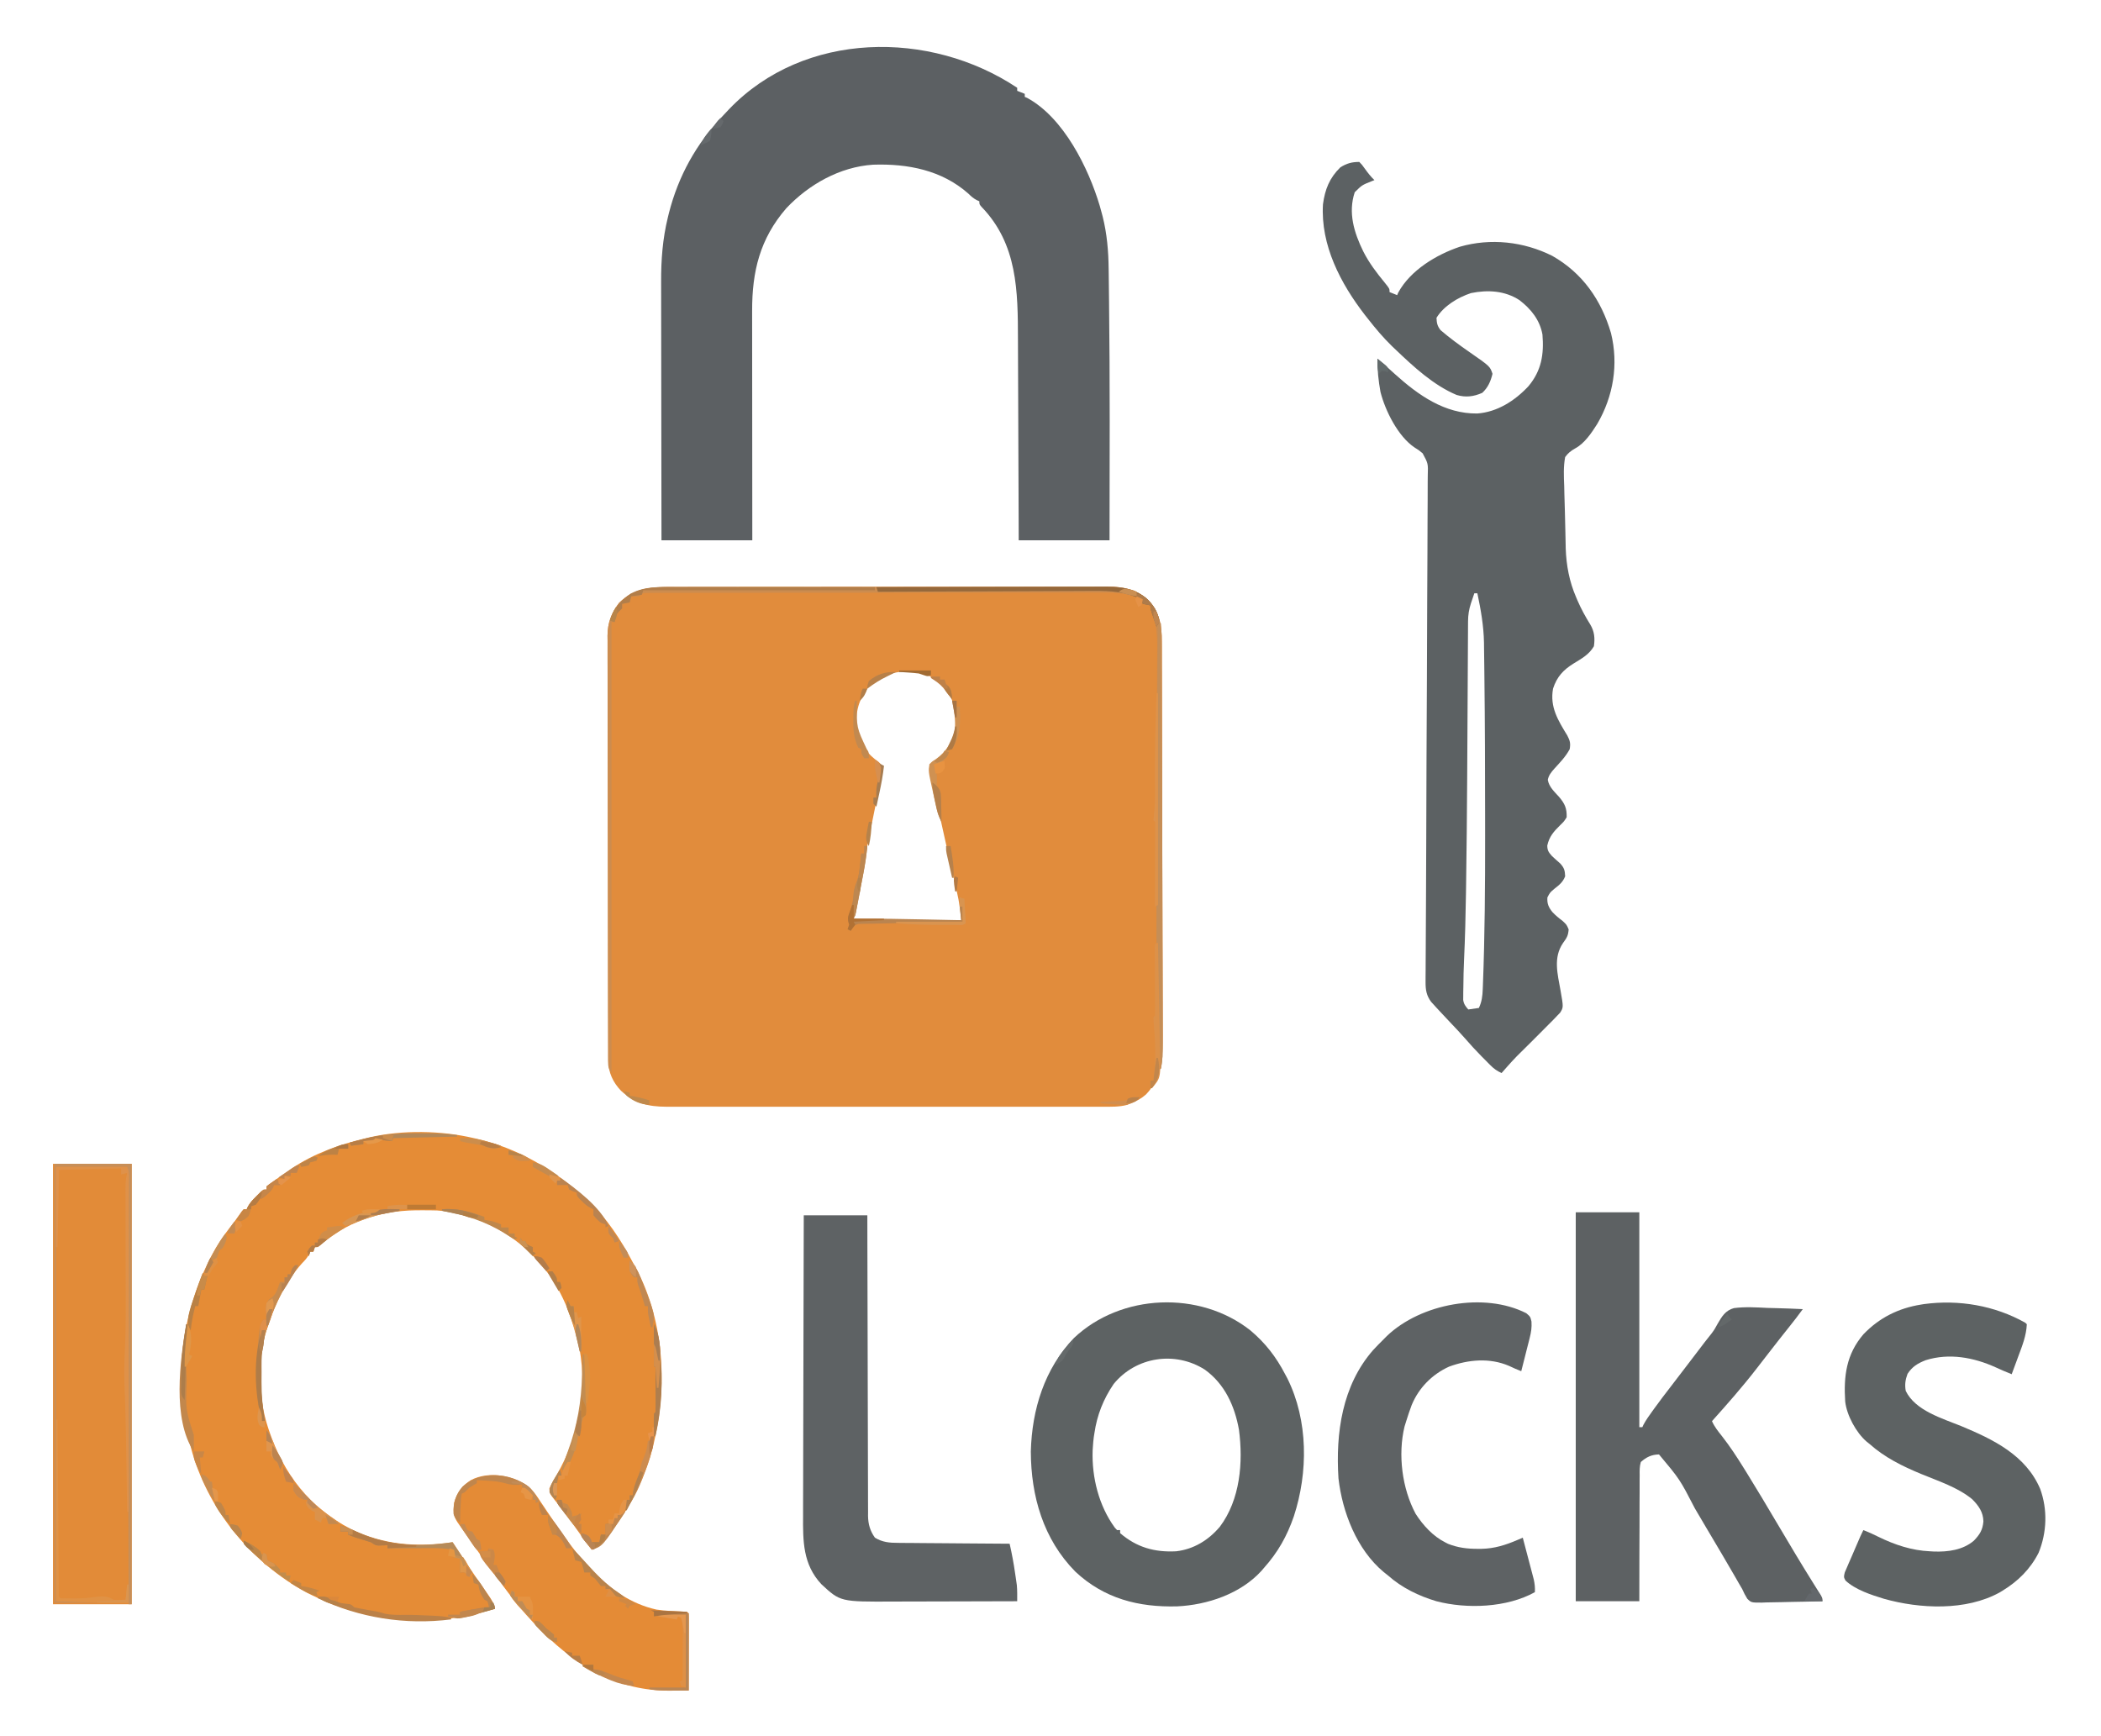 <?xml version="1.0" encoding="UTF-8"?>
<svg version="1.1" xmlns="http://www.w3.org/2000/svg" width="1388" height="1147">
<path d="M0 0 C1.262 -0.003 2.523 -0.006 3.823 -0.009 C7.309 -0.017 10.794 -0.019 14.28 -0.02 C18.046 -0.021 21.811 -0.029 25.577 -0.036 C33.802 -0.049 42.027 -0.055 50.252 -0.06 C55.391 -0.063 60.53 -0.067 65.668 -0.071 C79.905 -0.083 94.142 -0.094 108.379 -0.097 C109.289 -0.097 110.2 -0.098 111.137 -0.098 C112.05 -0.098 112.962 -0.098 113.902 -0.098 C115.75 -0.099 117.599 -0.099 119.448 -0.1 C120.365 -0.1 121.282 -0.1 122.226 -0.1 C137.089 -0.104 151.951 -0.122 166.814 -0.145 C182.085 -0.169 197.356 -0.181 212.628 -0.182 C221.197 -0.183 229.767 -0.189 238.336 -0.207 C245.631 -0.223 252.927 -0.228 260.222 -0.22 C263.942 -0.216 267.661 -0.217 271.381 -0.231 C275.419 -0.246 279.457 -0.237 283.495 -0.227 C285.246 -0.239 285.246 -0.239 287.033 -0.251 C297.221 -0.19 306.275 1.409 313.929 8.601 C321.373 16.49 322.971 25.402 322.9 35.923 C322.908 37.07 322.917 38.217 322.925 39.399 C322.948 43.221 322.942 47.042 322.936 50.864 C322.944 53.613 322.959 56.362 322.972 59.111 C323.003 65.79 323.012 72.469 323.014 79.149 C323.017 86.938 323.042 94.727 323.068 102.517 C323.114 116.423 323.142 130.33 323.158 144.237 C323.174 157.709 323.202 171.181 323.242 184.653 C323.245 185.482 323.247 186.312 323.25 187.166 C323.26 190.501 323.27 193.835 323.28 197.17 C323.319 210.037 323.349 222.905 323.378 235.772 C323.387 239.652 323.396 243.531 323.406 247.41 C323.426 255.564 323.444 263.719 323.452 271.874 C323.456 275.243 323.461 278.613 323.47 281.983 C323.479 285.647 323.482 289.312 323.484 292.977 C323.49 294.55 323.49 294.55 323.496 296.154 C323.481 311.148 323.31 323.861 312.523 335.23 C309.418 337.991 306.256 339.716 302.374 341.14 C301.21 341.651 301.21 341.651 300.023 342.172 C294.665 343.594 289.465 343.415 283.945 343.394 C282.68 343.398 281.415 343.401 280.112 343.404 C276.609 343.412 273.105 343.408 269.602 343.402 C265.82 343.397 262.039 343.404 258.258 343.41 C250.852 343.419 243.446 343.417 236.041 343.411 C230.02 343.407 224 343.406 217.979 343.408 C217.122 343.408 216.265 343.409 215.382 343.409 C213.641 343.41 211.901 343.41 210.16 343.411 C193.832 343.417 177.505 343.41 161.178 343.399 C147.175 343.39 133.173 343.392 119.17 343.401 C102.906 343.412 86.642 343.416 70.377 343.41 C68.642 343.409 66.907 343.409 65.171 343.408 C64.317 343.408 63.463 343.407 62.584 343.407 C56.574 343.405 50.563 343.408 44.553 343.413 C37.224 343.419 29.895 343.417 22.566 343.406 C18.828 343.401 15.091 343.399 11.353 343.406 C7.297 343.413 3.241 343.404 -0.815 343.394 C-1.991 343.399 -3.167 343.403 -4.378 343.408 C-16.506 343.35 -25.39 341.202 -34.376 332.828 C-39.6 327.377 -42.743 320.768 -42.763 313.192 C-42.768 312.165 -42.773 311.137 -42.778 310.079 C-42.778 308.946 -42.779 307.814 -42.779 306.648 C-42.784 305.447 -42.788 304.247 -42.793 303.011 C-42.804 299.673 -42.81 296.336 -42.815 292.999 C-42.821 289.401 -42.833 285.804 -42.843 282.207 C-42.868 273.515 -42.882 264.824 -42.895 256.132 C-42.899 253.677 -42.903 251.222 -42.907 248.767 C-42.932 233.519 -42.954 218.271 -42.967 203.022 C-42.97 199.49 -42.973 195.958 -42.976 192.426 C-42.976 191.548 -42.977 190.67 -42.978 189.766 C-42.991 175.549 -43.024 161.333 -43.065 147.117 C-43.108 132.519 -43.131 117.922 -43.137 103.324 C-43.14 95.129 -43.152 86.934 -43.185 78.739 C-43.213 71.758 -43.224 64.778 -43.213 57.797 C-43.207 54.237 -43.21 50.678 -43.235 47.118 C-43.262 43.252 -43.249 39.388 -43.234 35.522 C-43.247 34.405 -43.261 33.289 -43.276 32.138 C-43.189 23.568 -40.802 17.415 -35.704 10.555 C-25.162 0.238 -14.103 -0.01 0 0 Z M128.374 67.14 C121.766 75.856 120.432 84.329 121.374 95.14 C123.377 103.892 128.596 110.545 135.874 115.64 C136.699 116.465 137.524 117.29 138.374 118.14 C138.229 120.926 137.888 123.409 137.374 126.14 C137.186 127.142 136.999 128.144 136.805 129.177 C136.095 132.841 135.354 136.499 134.609 140.156 C134.33 141.535 134.052 142.914 133.775 144.292 C132.749 149.38 131.718 154.466 130.686 159.553 C129.677 164.524 128.672 169.496 127.671 174.469 C127.531 175.165 127.391 175.861 127.247 176.578 C124.405 190.728 121.834 204.919 119.374 219.14 C134.968 220.124 150.504 220.261 166.124 220.203 C168.49 220.198 170.856 220.193 173.222 220.189 C178.94 220.178 184.657 220.162 190.374 220.14 C189.857 213.869 189.032 207.838 187.589 201.715 C187.413 200.941 187.236 200.167 187.054 199.37 C186.675 197.714 186.293 196.058 185.909 194.403 C184.881 189.968 183.873 185.529 182.863 181.09 C182.655 180.182 182.448 179.274 182.235 178.339 C180.273 169.734 178.374 161.115 176.508 152.489 C176.175 150.952 175.841 149.415 175.506 147.878 C173.282 137.663 171.248 127.425 169.374 117.14 C169.975 116.852 170.576 116.563 171.195 116.265 C178.814 112.333 182.928 105.871 186.23 98.137 C188.763 89.992 187.393 80.744 183.597 73.234 C178.369 64.281 172.508 58.962 162.374 56.14 C149.027 54.852 137.551 56.859 128.374 67.14 Z " fill="#E18C3C" transform="translate(444.626,387.86)"/>
<path d="M0 0 C1.816 1.863 1.816 1.863 3.562 4.312 C5.57 7.089 7.499 9.651 10 12 C9.397 12.242 8.793 12.485 8.172 12.734 C1.79 15.282 1.79 15.282 -3 20 C-7.52 33.56 -3.45 46.702 2.625 59.125 C6.529 66.819 11.529 73.354 17 80 C20 83.739 20 83.739 20 86 C21.65 86.66 23.3 87.32 25 88 C25.247 87.438 25.495 86.876 25.75 86.297 C33.802 71.501 50.967 61.246 66.414 56.035 C86.727 50.171 108.651 52.604 127.5 62.062 C147.438 73.38 159.842 91.141 166.273 113.062 C171.38 133.709 167.857 154.886 157.202 173.103 C153.487 178.967 148.865 185.922 142.67 189.253 C139.74 190.935 138.005 192.257 136 195 C134.802 201.392 135.11 207.653 135.375 214.125 C135.419 215.973 135.46 217.821 135.497 219.669 C135.579 223.373 135.687 227.075 135.821 230.777 C135.987 235.405 136.082 240.03 136.152 244.66 C136.203 247.169 136.256 249.678 136.312 252.188 C136.345 253.846 136.345 253.846 136.378 255.538 C136.76 266.627 138.811 277.426 143.25 287.625 C143.548 288.332 143.846 289.038 144.153 289.766 C146.565 295.339 149.411 300.519 152.617 305.68 C155.366 310.293 155.749 314.758 155 320 C151.808 325.503 146.986 328.066 141.652 331.359 C134.754 335.626 130.555 340.143 128 348 C125.782 360.182 131.345 369.015 137.438 379 C139.227 382.435 139.649 384.188 139 388 C136.371 392.929 132.563 396.844 128.805 400.949 C126.747 403.287 125.171 405.169 124.535 408.262 C125.34 413.006 128.872 416.059 132.002 419.564 C135.769 424.021 137.173 427.082 137 433 C135.234 435.793 135.234 435.793 132.75 438.188 C128.456 442.42 125.506 445.702 124.188 451.688 C124.262 454.976 124.998 455.997 127.203 458.527 C128.998 460.233 130.836 461.895 132.715 463.508 C135.386 466.421 135.829 468.096 136 472 C134.494 475.915 132.02 477.799 128.812 480.312 C125.96 482.734 125.96 482.734 124.27 485.98 C123.977 490.068 125.059 492.541 127.625 495.688 C129.708 497.88 131.89 499.699 134.312 501.5 C137 504 137 504 138.312 507.125 C137.963 511.462 137.037 512.665 134.562 516.125 C128.008 525.78 131.014 536.531 132.931 547.377 C134.903 558.552 134.903 558.552 132.664 562.141 C131.991 562.837 131.318 563.533 130.625 564.25 C129.415 565.517 129.415 565.517 128.18 566.809 C127.122 567.874 126.061 568.938 125 570 C123.954 571.056 123.954 571.056 122.888 572.133 C116.705 578.375 110.475 584.569 104.223 590.742 C101.964 593.036 99.815 595.397 97.688 597.812 C96.99 598.603 96.293 599.393 95.574 600.207 C95.055 600.799 94.535 601.39 94 602 C90.986 600.649 88.897 599.144 86.574 596.805 C85.942 596.17 85.31 595.536 84.658 594.883 C84.008 594.22 83.358 593.558 82.688 592.875 C82.049 592.236 81.41 591.596 80.752 590.938 C76.932 587.083 73.304 583.11 69.757 579.004 C66.761 575.586 63.626 572.3 60.5 569 C57.986 566.346 55.484 563.682 53 561 C52.354 560.305 51.708 559.61 51.043 558.895 C50.42 558.207 49.798 557.52 49.156 556.812 C48.597 556.2 48.039 555.588 47.463 554.957 C44.354 550.797 43.752 547.009 43.782 541.894 C43.784 540.66 43.786 539.425 43.788 538.153 C43.801 536.786 43.814 535.418 43.827 534.051 C43.833 532.597 43.838 531.142 43.843 529.687 C43.855 526.524 43.873 523.361 43.896 520.198 C43.934 515.052 43.957 509.905 43.979 504.758 C44.008 498.255 44.041 491.751 44.078 485.248 C44.15 472.469 44.198 459.689 44.237 446.91 C44.243 444.898 44.249 442.887 44.255 440.875 C44.265 437.826 44.274 434.777 44.284 431.728 C44.319 420.233 44.357 408.739 44.398 397.244 C44.404 395.668 44.404 395.668 44.41 394.06 C44.472 377.03 44.563 360 44.663 342.969 C44.765 325.486 44.829 308.002 44.86 290.518 C44.879 279.733 44.93 268.949 45.02 258.164 C45.08 250.773 45.102 243.383 45.096 235.993 C45.094 231.728 45.107 227.464 45.165 223.2 C45.218 219.294 45.224 215.39 45.193 211.484 C45.191 210.073 45.205 208.662 45.237 207.251 C45.5 199.268 45.5 199.268 41.839 192.504 C39.25 190.374 39.25 190.374 36.549 188.698 C25.648 181.436 17.158 164.45 14 152 C12.678 144.665 11.885 137.469 12 130 C15.97 133.366 19.859 136.787 23.688 140.312 C39.126 154.191 56.415 166.429 77.871 166.219 C91.165 165.289 102.856 157.738 111.75 148.188 C120.386 137.885 122.089 127.013 121 114 C119.227 104.358 113.505 97.256 105.848 91.336 C96.252 85.037 84.868 84.398 73.797 86.652 C65.07 89.557 55.908 95.045 51 103 C51.161 106.445 51.532 108.409 53.688 111.133 C59.812 116.409 66.225 121.072 72.863 125.678 C86.354 135.062 86.354 135.062 88 140 C86.789 145.005 85.03 149.04 81.25 152.562 C75.581 155.07 70.311 155.742 64.312 153.973 C49.03 147.545 35.841 135.308 24 124 C23.197 123.238 22.394 122.476 21.566 121.691 C15.889 116.171 10.882 110.229 6 104 C5.258 103.063 4.515 102.126 3.75 101.16 C-12.358 80.326 -25.623 55.012 -24 28 C-22.665 18.099 -19.694 10.577 -12.5 3.562 C-8.304 0.94 -4.943 0 0 0 Z M76 285 C75.519 286.416 75.04 287.833 74.562 289.25 C74.296 290.039 74.029 290.828 73.754 291.641 C72.44 295.753 71.871 299.252 71.849 303.593 C71.84 304.735 71.832 305.876 71.823 307.052 C71.819 308.302 71.815 309.553 71.811 310.841 C71.803 312.176 71.794 313.511 71.785 314.846 C71.767 317.733 71.752 320.619 71.74 323.505 C71.719 328.144 71.692 332.783 71.663 337.421 C71.608 346.53 71.56 355.638 71.513 364.747 C71.442 378.482 71.365 392.218 71.281 405.953 C71.276 406.749 71.272 407.546 71.267 408.366 C71.126 431.333 70.912 454.298 70.562 477.263 C70.532 479.252 70.503 481.242 70.474 483.232 C70.259 497.843 69.89 512.433 69.22 527.031 C68.942 533.104 68.784 539.171 68.75 545.25 C68.729 546.253 68.709 547.256 68.688 548.289 C68.682 549.251 68.677 550.212 68.672 551.203 C68.658 552.451 68.658 552.451 68.644 553.724 C69.08 556.508 70.171 557.899 72 560 C74.31 559.67 76.62 559.34 79 559 C80.96 554.866 81.396 551.069 81.562 546.562 C81.594 545.783 81.625 545.004 81.658 544.201 C82.93 511.121 83.166 478.071 83.129 444.97 C83.125 441.145 83.122 437.321 83.12 433.496 C83.1 402.447 83.033 371.398 82.652 340.351 C82.625 338.085 82.602 335.819 82.579 333.552 C82.536 329.421 82.477 325.291 82.414 321.16 C82.403 319.999 82.391 318.838 82.379 317.641 C82.177 306.546 80.299 295.833 78 285 C77.34 285 76.68 285 76 285 Z " fill="#5C6163" transform="translate(898,107)"/>
<path d="M0 0 C0 0.66 0 1.32 0 2 C1.65 2.66 3.3 3.32 5 4 C5 4.66 5 5.32 5 6 C5.562 6.246 6.124 6.492 6.703 6.746 C30.738 19.867 47.111 53.049 54.547 78.02 C54.998 79.636 55.442 81.254 55.875 82.875 C56.066 83.586 56.257 84.297 56.454 85.03 C59.306 96.417 60.301 107.918 60.414 119.625 C60.433 120.964 60.453 122.303 60.473 123.642 C60.525 127.32 60.565 130.997 60.601 134.675 C60.625 137.016 60.653 139.358 60.682 141.699 C61.319 194.127 61.08 246.569 61 299 C41.2 299 21.4 299 1 299 C0.978 291.652 0.978 291.652 0.956 284.155 C0.905 267.918 0.839 251.681 0.764 235.444 C0.719 225.606 0.68 215.768 0.654 205.929 C0.63 197.345 0.597 188.762 0.551 180.178 C0.528 175.641 0.509 171.104 0.502 166.566 C0.452 134.358 0.256 103.363 -23.531 78.707 C-25 77 -25 77 -25 75 C-25.889 74.6 -25.889 74.6 -26.797 74.191 C-29.038 72.979 -30.446 71.721 -32.25 69.938 C-49.837 54.366 -72.368 50.062 -95.185 50.816 C-117.149 52.249 -137.645 63.828 -152.562 79.625 C-169.952 99.749 -175.176 121.263 -175.114 147.444 C-175.113 149.1 -175.113 150.757 -175.114 152.413 C-175.114 156.888 -175.108 161.362 -175.101 165.837 C-175.095 170.521 -175.095 175.206 -175.093 179.89 C-175.09 188.751 -175.082 197.612 -175.072 206.472 C-175.061 216.564 -175.055 226.656 -175.05 236.748 C-175.04 257.499 -175.022 278.249 -175 299 C-194.8 299 -214.6 299 -235 299 C-235.045 274.895 -235.082 250.789 -235.104 226.684 C-235.114 215.49 -235.128 204.296 -235.151 193.102 C-235.171 183.34 -235.184 173.577 -235.188 163.815 C-235.191 158.651 -235.197 153.487 -235.211 148.323 C-235.225 143.451 -235.229 138.579 -235.226 133.707 C-235.227 131.93 -235.231 130.153 -235.238 128.376 C-235.299 113.81 -234.257 99.703 -230.75 85.5 C-230.532 84.613 -230.315 83.727 -230.091 82.813 C-223.853 58.238 -211.935 36.802 -194.41 18.478 C-193.043 17.045 -191.693 15.597 -190.344 14.148 C-140.684 -37.702 -57.524 -38.349 0 0 Z " fill="#5C6063" transform="translate(672,58)"/>
<path d="M0 0 C0.736 0.166 1.473 0.333 2.231 0.504 C29.073 6.722 52.688 20.649 73 39 C73.864 39.767 74.727 40.534 75.617 41.324 C87.781 52.75 97.287 67.289 105 82 C105.886 83.584 105.886 83.584 106.789 85.199 C126.918 122.664 128.34 168.7 117 209 C110.901 228.903 101.622 247.019 88.312 263.062 C87.861 263.611 87.409 264.16 86.944 264.725 C84.256 267.876 81.675 270.087 78 272 C74.605 267.876 71.548 263.568 68.5 259.188 C65.268 254.545 62.003 249.956 58.512 245.504 C57.955 244.789 57.398 244.074 56.824 243.337 C55.752 241.97 54.668 240.613 53.57 239.266 C50.015 234.714 50.015 234.714 49.945 231.445 C51.29 228.329 52.915 225.521 54.688 222.625 C70.053 196.51 75.847 162.847 68.582 133.213 C63.646 114.443 56.323 96.45 43 82 C41.677 80.54 41.677 80.54 40.328 79.051 C23.971 61.553 -0.192 49.312 -24.246 47.795 C-27.729 47.697 -31.203 47.671 -34.688 47.688 C-36.541 47.696 -36.541 47.696 -38.433 47.705 C-62.63 48.025 -84.925 55.606 -103 72 C-103.66 72 -104.32 72 -105 72 C-105.495 73.485 -105.495 73.485 -106 75 C-106.66 75 -107.32 75 -108 75 C-108.387 75.874 -108.387 75.874 -108.781 76.766 C-110.101 79.185 -111.578 80.781 -113.5 82.75 C-124.231 94.705 -130.921 108.882 -136 124 C-136.24 124.708 -136.48 125.415 -136.728 126.144 C-143.059 145.85 -142.454 171.429 -136 191 C-135.775 191.691 -135.55 192.382 -135.318 193.093 C-125.734 221.773 -108.29 244.432 -81.125 258.312 C-59.497 268.84 -37.626 270.445 -14 267 C-11.786 270.318 -9.576 273.638 -7.371 276.961 C-6.393 278.432 -5.416 279.904 -4.438 281.375 C-3.92 282.155 -3.402 282.935 -2.868 283.739 C-0.218 287.718 2.456 291.675 5.195 295.594 C5.699 296.315 6.202 297.037 6.72 297.78 C7.678 299.148 8.641 300.512 9.61 301.873 C11.728 304.899 13.256 307.385 14 311 C-28.776 324.07 -70.81 320.664 -110.668 300.133 C-146.285 280.735 -174.28 247.307 -185.828 208.266 C-186.224 206.845 -186.615 205.423 -187 204 C-187.293 202.93 -187.293 202.93 -187.592 201.838 C-199.326 158.024 -192.849 111.877 -170.433 72.583 C-166.752 66.354 -162.473 60.684 -158 55 C-156.388 52.782 -154.784 50.56 -153.191 48.328 C-152.798 47.89 -152.405 47.452 -152 47 C-151.34 47 -150.68 47 -150 47 C-149.763 46.438 -149.526 45.876 -149.281 45.297 C-147.711 42.481 -145.785 40.52 -143.5 38.25 C-142.706 37.451 -141.912 36.652 -141.094 35.828 C-139 34 -139 34 -137 34 C-137 33.34 -137 32.68 -137 32 C-134.929 30.346 -132.863 28.818 -130.688 27.312 C-130.044 26.863 -129.4 26.414 -128.737 25.951 C-127.43 25.044 -126.12 24.141 -124.807 23.241 C-123.303 22.208 -121.812 21.157 -120.324 20.102 C-105.509 10.036 -88.316 4.069 -71 0 C-70.261 -0.178 -69.522 -0.356 -68.76 -0.539 C-47.215 -5.478 -21.466 -5.055 0 0 Z " fill="#E58C36" transform="translate(313,752)"/>
<path d="M0 0 C13.86 0 27.72 0 42 0 C42 46.86 42 93.72 42 142 C42.66 142 43.32 142 44 142 C44.237 141.473 44.474 140.946 44.719 140.402 C46.39 137.268 48.425 134.436 50.5 131.562 C50.946 130.941 51.393 130.32 51.853 129.68 C55.505 124.626 59.278 119.671 63.102 114.746 C66.767 110.022 70.38 105.259 74 100.5 C86.392 84.222 86.392 84.222 89.608 80.225 C91.311 78.037 92.467 76.105 93.773 73.599 C96.534 68.818 98.93 64.84 104.493 63.318 C111.855 62.357 119.235 62.818 126.625 63.188 C128.892 63.253 131.159 63.312 133.426 63.365 C138.954 63.508 144.476 63.725 150 64 C149.039 65.285 148.077 66.57 147.115 67.854 C146.58 68.569 146.044 69.285 145.493 70.022 C143.869 72.174 142.2 74.282 140.5 76.375 C136.677 81.127 132.928 85.933 129.188 90.75 C128.58 91.531 127.973 92.312 127.348 93.116 C124.596 96.655 121.848 100.197 119.109 103.746 C109.922 115.608 100.016 126.835 90 138 C91.633 141.729 94.042 144.72 96.562 147.875 C101.856 154.633 106.484 161.707 111 169 C111.668 170.071 112.335 171.142 113.023 172.246 C119.74 183.091 126.261 194.054 132.753 205.034 C140.858 218.739 148.995 232.421 157.449 245.914 C157.829 246.523 158.208 247.131 158.6 247.758 C159.608 249.373 160.622 250.983 161.637 252.594 C163 255 163 255 163 257 C156.256 257.203 149.513 257.343 142.767 257.439 C140.473 257.48 138.179 257.534 135.885 257.604 C132.586 257.701 129.289 257.746 125.988 257.781 C124.964 257.823 123.94 257.864 122.885 257.906 C115.919 257.911 115.919 257.911 113.291 255.306 C111.991 253.251 110.984 251.221 110 249 C109.237 247.662 108.461 246.332 107.668 245.012 C106.84 243.571 106.013 242.129 105.188 240.688 C99.619 231.021 93.941 221.421 88.241 211.832 C87.898 211.256 87.556 210.68 87.203 210.086 C86.859 209.507 86.515 208.928 86.16 208.331 C83.67 204.138 81.199 199.934 78.734 195.727 C68.744 176.42 68.744 176.42 55 160 C50.021 160.111 46.714 161.744 43 165 C42.103 167.956 42.183 170.829 42.227 173.899 C42.216 174.797 42.206 175.695 42.195 176.62 C42.167 179.586 42.181 182.55 42.195 185.516 C42.184 187.573 42.17 189.63 42.154 191.686 C42.118 197.099 42.117 202.51 42.124 207.922 C42.126 214.417 42.082 220.911 42.046 227.406 C41.997 237.271 42.004 247.134 42 257 C28.14 257 14.28 257 0 257 C0 172.19 0 87.38 0 0 Z " fill="#5D6163" transform="translate(1041,801)"/>
<path d="M0 0 C9.918 8.322 17.049 17.556 23 29 C23.489 29.91 23.977 30.82 24.48 31.758 C38.317 59.601 38.277 93.845 28.75 122.938 C24.253 135.958 18.243 146.674 9 157 C8.46 157.634 7.92 158.268 7.363 158.922 C-6.452 174.094 -28.333 181.437 -48.34 182.387 C-73.846 183.058 -96.505 177.288 -115.586 159.449 C-136.753 137.974 -144.897 109.627 -145 80 C-144.229 52.163 -135.987 25.445 -116.5 5.062 C-85.427 -24.324 -33.534 -26.428 0 0 Z M-90.273 35.457 C-97.093 45.501 -101.245 55.959 -103 68 C-103.129 68.82 -103.258 69.64 -103.391 70.484 C-103.684 72.66 -103.87 74.809 -104 77 C-104.053 77.779 -104.106 78.557 -104.16 79.359 C-104.78 97.153 -100.055 115.943 -89.516 130.375 C-89.015 130.911 -88.515 131.447 -88 132 C-87.34 132 -86.68 132 -86 132 C-86 132.66 -86 133.32 -86 134 C-75.095 143.42 -63.159 146.751 -49 146 C-37.36 144.651 -27.612 138.629 -20.125 129.785 C-6.672 111.896 -4.635 87.223 -7.504 65.617 C-10.309 50.007 -16.868 35.481 -30 26 C-49.626 13.481 -75.538 17.405 -90.273 35.457 Z " fill="#5D6263" transform="translate(826,879)"/>
<path d="M0 0 C17.16 0 34.32 0 52 0 C52 96.03 52 192.06 52 291 C34.84 291 17.68 291 0 291 C0 194.97 0 98.94 0 0 Z " fill="#E28B38" transform="translate(35,769)"/>
<path d="M0 0 C0.495 0.495 0.495 0.495 1 1 C0.649 8.481 -1.958 15.037 -4.562 22 C-5.2 23.734 -5.2 23.734 -5.85 25.504 C-6.892 28.339 -7.942 31.171 -9 34 C-12.593 32.583 -16.107 31.045 -19.618 29.436 C-34.089 22.891 -50.291 19.851 -65.875 24.75 C-71.148 26.853 -74.647 28.947 -77.812 33.75 C-79.257 37.702 -79.726 40.847 -79 45 C-72.708 58.108 -54.724 63.221 -42.25 68.312 C-21.049 77.148 0.294 87.49 9.812 109.734 C14.785 123.409 14.283 138.513 8.781 151.984 C3.309 162.746 -4.76 170.749 -15 177 C-15.633 177.388 -16.266 177.776 -16.918 178.176 C-39.264 190.516 -69.663 189.066 -93.463 182.356 C-101.952 179.751 -112.258 176.415 -118.818 170.307 C-120 168 -120 168 -119.255 164.916 C-118.743 163.734 -118.231 162.553 -117.703 161.336 C-117.435 160.703 -117.167 160.069 -116.89 159.417 C-116.029 157.394 -115.14 155.385 -114.25 153.375 C-113.665 152.014 -113.082 150.652 -112.5 149.289 C-108.632 140.264 -108.632 140.264 -107 137 C-103.563 138.31 -100.283 139.83 -96.989 141.462 C-86.288 146.702 -75.006 150.479 -63 151 C-62.153 151.052 -61.306 151.103 -60.434 151.156 C-51.159 151.473 -41.264 150.201 -34 144 C-30.133 139.985 -28.16 136.926 -27.688 131.25 C-27.812 125.073 -30.856 120.871 -35.062 116.625 C-44.562 108.762 -57.47 104.599 -68.75 99.938 C-81.256 94.754 -92.808 89.091 -103 80 C-103.621 79.506 -104.243 79.013 -104.883 78.504 C-111.794 72.538 -117.973 61.138 -119 52 C-120.079 35.232 -118.264 20.785 -106.93 7.59 C-96.53 -3.263 -83.873 -9.609 -69 -12 C-67.981 -12.166 -67.981 -12.166 -66.941 -12.336 C-43.989 -15.452 -20.121 -11.374 0 0 Z " fill="#5D6263" transform="translate(1338,874)"/>
<path d="M0 0 C13.86 0 27.72 0 42 0 C42.009 6.168 42.019 12.336 42.028 18.691 C42.062 39.052 42.117 59.412 42.184 79.772 C42.224 92.118 42.256 104.464 42.271 116.811 C42.284 127.573 42.311 138.334 42.355 149.096 C42.377 154.793 42.393 160.491 42.392 166.189 C42.391 171.554 42.409 176.918 42.441 182.283 C42.45 184.25 42.451 186.217 42.446 188.184 C42.439 190.875 42.457 193.565 42.481 196.255 C42.473 197.03 42.465 197.804 42.458 198.602 C42.543 204.042 43.795 208.529 47 213 C51.958 216.029 56.635 216.443 62.322 216.432 C63.123 216.443 63.924 216.453 64.749 216.463 C67.373 216.493 69.997 216.503 72.621 216.512 C74.45 216.529 76.278 216.547 78.106 216.566 C82.902 216.614 87.697 216.643 92.493 216.67 C97.393 216.699 102.293 216.746 107.193 216.791 C116.795 216.877 126.398 216.944 136 217 C137.483 223.5 138.688 229.961 139.625 236.562 C139.759 237.456 139.893 238.35 140.031 239.271 C140.158 240.153 140.284 241.034 140.414 241.941 C140.527 242.722 140.64 243.503 140.756 244.307 C141.08 247.882 141.014 251.41 141 255 C127.908 255.046 114.816 255.082 101.724 255.104 C95.644 255.114 89.564 255.128 83.484 255.151 C77.61 255.173 71.736 255.185 65.861 255.19 C63.627 255.193 61.393 255.201 59.159 255.211 C24.144 255.375 24.144 255.375 11.59 243.707 C-0.622 230.595 -0.578 215.185 -0.454 198.329 C-0.453 196.159 -0.454 193.99 -0.456 191.821 C-0.457 185.966 -0.434 180.112 -0.406 174.257 C-0.38 168.126 -0.378 161.995 -0.373 155.864 C-0.361 144.269 -0.328 132.674 -0.288 121.08 C-0.243 107.873 -0.221 94.666 -0.201 81.459 C-0.16 54.306 -0.086 27.153 0 0 Z " fill="#5E6264" transform="translate(531,803)"/>
<path d="M0 0 C2.652 2.297 2.652 2.297 3.408 5.501 C3.665 9.499 3.2 12.452 2.219 16.324 C2.062 16.958 1.905 17.592 1.744 18.245 C1.246 20.245 0.731 22.239 0.215 24.234 C-0.128 25.599 -0.47 26.965 -0.811 28.33 C-1.645 31.655 -2.491 34.977 -3.348 38.297 C-6.099 37.217 -8.753 36.098 -11.41 34.797 C-24.211 29.291 -38.287 30.595 -51.055 35.293 C-62.266 40.395 -71.065 49.341 -75.75 60.695 C-77.043 64.21 -78.253 67.715 -79.348 71.297 C-79.716 72.482 -80.085 73.666 -80.465 74.887 C-84.935 93.425 -82.099 115.814 -73.121 132.539 C-68.248 140.117 -61.683 147.34 -53.535 151.422 C-52.628 151.89 -52.628 151.89 -51.703 152.367 C-45.212 154.929 -39.073 155.685 -32.16 155.672 C-31.332 155.671 -30.504 155.67 -29.651 155.669 C-20.975 155.503 -13.586 153.126 -5.669 149.724 C-4.025 149.018 -4.025 149.018 -2.348 148.297 C-1.2 152.618 -0.061 156.941 1.07 161.267 C1.456 162.737 1.844 164.206 2.234 165.675 C2.796 167.791 3.35 169.909 3.902 172.027 C4.237 173.3 4.573 174.572 4.918 175.884 C5.553 178.836 5.813 181.298 5.652 184.297 C-12.752 194.561 -39.287 195.563 -59.46 190.276 C-71.142 186.788 -82.211 181.412 -91.348 173.297 C-92.305 172.535 -93.263 171.773 -94.25 170.988 C-111.98 156.209 -121.549 131.467 -124.102 109.102 C-126.037 79.174 -121.666 47.745 -101.254 24.402 C-99.023 21.955 -96.703 19.624 -94.348 17.297 C-93.619 16.558 -92.891 15.82 -92.141 15.059 C-69.72 -6.363 -27.913 -14.201 0 0 Z " fill="#5E6264" transform="translate(1008.348,867.703)"/>
<path d="M0 0 C2.636 2.616 4.594 5.633 6.618 8.731 C7.581 10.164 8.544 11.597 9.509 13.028 C10.246 14.131 10.246 14.131 10.999 15.257 C28.844 41.826 49.895 72.599 83.188 79.997 C88.802 80.82 94.433 81.061 100.098 81.271 C103.493 81.481 103.493 81.481 104.493 82.481 C104.586 84.078 104.61 85.678 104.606 87.277 C104.606 88.298 104.606 89.319 104.606 90.37 C104.601 91.481 104.596 92.591 104.591 93.735 C104.588 95.431 104.588 95.431 104.586 97.161 C104.581 100.789 104.568 104.416 104.555 108.044 C104.55 110.496 104.546 112.949 104.542 115.401 C104.531 121.428 104.514 127.455 104.493 133.481 C101.196 133.515 97.899 133.534 94.602 133.552 C93.222 133.566 93.222 133.566 91.815 133.58 C58.033 133.714 31.903 118.277 8.289 95.266 C0.462 87.488 -6.816 79.259 -13.507 70.481 C-13.95 69.9 -14.393 69.319 -14.85 68.72 C-21.913 59.432 -28.79 50.022 -35.507 40.481 C-36.094 39.649 -36.681 38.816 -37.286 37.958 C-39.216 35.217 -41.143 32.475 -43.07 29.731 C-43.69 28.849 -44.311 27.966 -44.95 27.057 C-45.527 26.233 -46.104 25.409 -46.698 24.56 C-47.216 23.821 -47.734 23.083 -48.267 22.322 C-51.097 18.122 -51.047 14.437 -50.507 9.481 C-48.675 2.75 -45.279 -1.67 -39.507 -5.519 C-27.354 -11.899 -10.117 -8.731 0 0 Z " fill="#E48B36" transform="translate(350.507,983.519)"/>
<path d="M0 0 C1.262 -0.003 2.523 -0.006 3.823 -0.009 C7.309 -0.017 10.794 -0.019 14.28 -0.02 C18.046 -0.021 21.811 -0.029 25.577 -0.036 C33.802 -0.049 42.027 -0.055 50.252 -0.06 C55.391 -0.063 60.53 -0.067 65.668 -0.071 C79.905 -0.083 94.142 -0.094 108.379 -0.097 C109.289 -0.097 110.2 -0.098 111.137 -0.098 C112.05 -0.098 112.962 -0.098 113.902 -0.098 C115.75 -0.099 117.599 -0.099 119.448 -0.1 C120.365 -0.1 121.282 -0.1 122.226 -0.1 C137.089 -0.104 151.951 -0.122 166.814 -0.145 C182.085 -0.169 197.356 -0.181 212.628 -0.182 C221.197 -0.183 229.767 -0.189 238.336 -0.207 C245.631 -0.223 252.927 -0.228 260.222 -0.22 C263.942 -0.216 267.661 -0.217 271.381 -0.231 C275.419 -0.246 279.457 -0.237 283.495 -0.227 C285.246 -0.239 285.246 -0.239 287.033 -0.251 C297.221 -0.19 306.275 1.409 313.929 8.601 C321.373 16.49 322.971 25.402 322.9 35.923 C322.908 37.07 322.917 38.217 322.925 39.399 C322.948 43.221 322.942 47.042 322.936 50.864 C322.944 53.613 322.959 56.362 322.972 59.111 C323.003 65.79 323.012 72.469 323.014 79.149 C323.017 86.938 323.042 94.727 323.068 102.517 C323.114 116.423 323.142 130.33 323.158 144.237 C323.174 157.709 323.202 171.181 323.242 184.653 C323.245 185.482 323.247 186.312 323.25 187.166 C323.26 190.501 323.27 193.835 323.28 197.17 C323.319 210.037 323.349 222.905 323.378 235.772 C323.387 239.652 323.396 243.531 323.406 247.41 C323.426 255.564 323.444 263.719 323.452 271.874 C323.456 275.243 323.461 278.613 323.47 281.983 C323.479 285.647 323.482 289.312 323.484 292.977 C323.49 294.55 323.49 294.55 323.496 296.154 C323.481 311.359 323.481 311.359 322.374 318.14 C321.714 318.47 321.054 318.8 320.374 319.14 C320.199 307.013 320.05 294.885 319.911 282.757 C319.887 280.603 319.862 278.45 319.837 276.296 C319.438 242.152 319.351 208.014 319.433 173.868 C319.449 167.417 319.462 160.966 319.474 154.516 C319.482 150.186 319.491 145.857 319.499 141.528 C319.502 140.453 319.504 139.378 319.506 138.271 C319.532 125.231 319.573 112.191 319.634 99.151 C319.672 90.812 319.696 82.472 319.709 74.133 C319.718 69.242 319.733 64.35 319.767 59.459 C319.798 54.917 319.81 50.375 319.809 45.832 C319.811 44.183 319.821 42.534 319.838 40.885 C319.924 32.18 319.468 24.595 316.234 16.357 C315.374 14.14 315.374 14.14 315.374 12.14 C313.724 11.81 312.074 11.48 310.374 11.14 C310.044 10.15 309.714 9.16 309.374 8.14 C301.265 3.993 292.84 3.569 283.917 3.646 C282.614 3.641 281.312 3.636 279.97 3.631 C276.388 3.619 272.807 3.631 269.225 3.647 C265.35 3.66 261.475 3.65 257.6 3.643 C250.025 3.633 242.449 3.644 234.874 3.663 C226.051 3.684 217.228 3.683 208.406 3.682 C192.669 3.681 176.933 3.7 161.197 3.729 C145.924 3.757 130.651 3.771 115.379 3.77 C114.437 3.77 113.495 3.77 112.524 3.77 C111.584 3.77 110.643 3.769 109.674 3.769 C92.28 3.768 74.885 3.78 57.49 3.798 C51.337 3.804 45.185 3.806 39.032 3.807 C31.543 3.808 24.054 3.817 16.565 3.835 C12.743 3.845 8.921 3.851 5.099 3.848 C0.962 3.846 -3.174 3.858 -7.311 3.873 C-8.528 3.87 -9.744 3.867 -10.997 3.864 C-12.1 3.87 -13.203 3.877 -14.339 3.883 C-15.295 3.885 -16.25 3.886 -17.234 3.887 C-19.89 3.981 -19.89 3.981 -22.626 6.14 C-25.313 6.265 -25.313 6.265 -27.626 6.14 C-27.956 7.46 -28.286 8.78 -28.626 10.14 C-30.276 10.47 -31.926 10.8 -33.626 11.14 C-33.626 12.13 -33.626 13.12 -33.626 14.14 C-34.265 14.759 -34.904 15.378 -35.563 16.015 C-37.905 18.429 -38.261 19.857 -38.626 23.14 C-39.286 23.14 -39.946 23.14 -40.626 23.14 C-40.626 121.48 -40.626 219.82 -40.626 321.14 C-42.801 317.878 -42.877 316.966 -42.886 313.192 C-42.893 312.165 -42.9 311.137 -42.907 310.079 C-42.905 308.946 -42.902 307.814 -42.9 306.648 C-42.905 305.447 -42.91 304.247 -42.916 303.011 C-42.928 299.673 -42.931 296.336 -42.931 292.999 C-42.933 289.401 -42.946 285.804 -42.957 282.207 C-42.98 274.337 -42.988 266.467 -42.993 258.596 C-42.996 253.681 -43.003 248.766 -43.01 243.852 C-43.03 230.242 -43.046 216.632 -43.049 203.022 C-43.049 202.151 -43.049 201.28 -43.049 200.382 C-43.05 198.616 -43.05 196.849 -43.051 195.083 C-43.051 194.206 -43.051 193.329 -43.051 192.426 C-43.051 191.548 -43.051 190.67 -43.052 189.766 C-43.055 175.549 -43.082 161.333 -43.12 147.117 C-43.158 132.519 -43.177 117.922 -43.177 103.324 C-43.178 95.129 -43.186 86.934 -43.215 78.739 C-43.24 71.758 -43.247 64.778 -43.232 57.797 C-43.225 54.237 -43.226 50.678 -43.249 47.118 C-43.273 43.252 -43.258 39.388 -43.24 35.522 C-43.254 34.405 -43.267 33.289 -43.28 32.138 C-43.189 23.569 -40.802 17.414 -35.704 10.555 C-25.162 0.238 -14.103 -0.01 0 0 Z " fill="#CC8C4F" transform="translate(444.626,387.86)"/>
<path d="M0 0 C16.83 0 33.66 0 51 0 C51 96.03 51 192.06 51 291 C50.34 291 49.68 291 49 291 C48.67 195.63 48.34 100.26 48 2 C32.49 2 16.98 2 1 2 C1 96.71 1 191.42 1 289 C9.91 289 18.82 289 28 289 C28 289.33 28 289.66 28 290 C18.76 290 9.52 290 0 290 C0 194.3 0 98.6 0 0 Z " fill="#C78F59" transform="translate(36,769)"/>
<path d="M0 0 C0.66 0.33 1.32 0.66 2 1 C2.151 36.576 2.296 72.153 2.433 107.729 C2.45 111.934 2.466 116.138 2.482 120.342 C2.485 121.179 2.489 122.016 2.492 122.878 C2.545 136.414 2.601 149.949 2.659 163.484 C2.718 177.382 2.773 191.28 2.825 205.179 C2.857 213.748 2.892 222.317 2.931 230.887 C2.957 236.771 2.98 242.654 3 248.538 C3.011 251.928 3.025 255.318 3.042 258.708 C3.06 262.395 3.072 266.082 3.082 269.769 C3.089 270.824 3.096 271.88 3.103 272.967 C3.125 288.126 3.125 288.126 2 295 C1.34 295.33 0.68 295.66 0 296 C-0.225 282.855 -0.405 269.709 -0.562 256.562 C-0.582 254.975 -0.582 254.975 -0.601 253.356 C-1.24 198.925 -0.877 144.495 -0.562 90.062 C-0.556 88.953 -0.55 87.844 -0.543 86.701 C-0.376 57.801 -0.195 28.9 0 0 Z " fill="#C58E57" transform="translate(765,411)"/>
<path d="M0 0 C15.51 0 31.02 0 47 0 C48.676 3.353 48.133 7.134 48.12 10.82 C48.121 11.745 48.122 12.67 48.123 13.622 C48.124 16.739 48.119 19.856 48.114 22.973 C48.113 25.2 48.113 27.427 48.114 29.654 C48.114 35.715 48.108 41.777 48.101 47.839 C48.095 54.168 48.095 60.496 48.093 66.825 C48.091 77.453 48.084 88.081 48.075 98.708 C48.066 109.656 48.059 120.604 48.055 131.552 C48.055 132.227 48.054 132.901 48.054 133.596 C48.053 136.98 48.052 140.364 48.05 143.748 C48.04 171.832 48.022 199.916 48 228 C47.67 228 47.34 228 47 228 C46.99 227.314 46.979 226.627 46.969 225.92 C46.848 217.884 46.723 209.848 46.596 201.812 C46.563 199.694 46.53 197.576 46.497 195.459 C46.199 175.709 46.199 175.709 45.676 155.965 C45.65 155.179 45.625 154.394 45.599 153.585 C45.485 150.18 45.36 146.777 45.217 143.374 C44.951 136.042 45.116 128.834 45.491 121.512 C46.013 110.402 46.12 99.321 46.075 88.201 C46.062 84.955 46.056 81.709 46.051 78.463 C46.04 71.6 46.02 64.738 46 57.875 C45.976 49.849 45.956 41.823 45.944 33.797 C45.938 30.606 45.925 27.414 45.912 24.223 C45.909 22.276 45.905 20.329 45.902 18.382 C45.897 17.501 45.892 16.62 45.887 15.713 C45.886 11.672 45.983 7.942 47 4 C45.68 4.33 44.36 4.66 43 5 C43 3.68 43 2.36 43 1 C29.47 1.33 15.94 1.66 2 2 C1.67 18.83 1.34 35.66 1 53 C0.67 53 0.34 53 0 53 C0 35.51 0 18.02 0 0 Z " fill="#DF9149" transform="translate(37,771)"/>
<path d="M0 0 C20.949 -0.07 41.899 -0.123 62.848 -0.155 C72.576 -0.171 82.304 -0.192 92.032 -0.226 C100.513 -0.256 108.994 -0.276 117.476 -0.282 C121.964 -0.286 126.453 -0.295 130.941 -0.317 C135.171 -0.338 139.401 -0.344 143.632 -0.339 C145.179 -0.34 146.726 -0.346 148.273 -0.358 C159.993 -0.441 170.64 0.074 179.59 8.496 C183.48 12.614 186.291 17.287 187 23 C186.01 24.485 186.01 24.485 185 26 C184.33 24.043 183.664 22.084 183 20.125 C182.443 18.489 182.443 18.489 181.875 16.82 C181 14 181 14 181 12 C179.35 11.67 177.7 11.34 176 11 C175.67 10.01 175.34 9.02 175 8 C164.902 3.081 154.765 2.29 143.701 2.432 C142.133 2.434 140.564 2.433 138.995 2.43 C134.787 2.429 130.58 2.458 126.372 2.493 C121.956 2.525 117.54 2.527 113.124 2.533 C104.784 2.549 96.444 2.59 88.104 2.64 C78.6 2.696 69.095 2.723 59.591 2.748 C40.06 2.8 20.53 2.888 1 3 C0.67 2.01 0.34 1.02 0 0 Z " fill="#95683B" transform="translate(579,388)"/>
<path d="M0 0 C0.66 0 1.32 0 2 0 C1.387 6.035 0.546 11.946 -0.594 17.902 C-0.745 18.706 -0.897 19.51 -1.053 20.338 C-1.371 22.018 -1.69 23.698 -2.011 25.377 C-2.503 27.954 -2.988 30.533 -3.473 33.111 C-3.783 34.75 -4.095 36.389 -4.406 38.027 C-4.551 38.798 -4.696 39.569 -4.845 40.363 C-5.885 45.77 -5.885 45.77 -7 48 C-5.867 47.994 -4.733 47.988 -3.565 47.982 C10.878 47.933 25.31 48.196 39.75 48.5 C42.116 48.548 44.482 48.597 46.848 48.645 C52.565 48.761 58.283 48.88 64 49 C63.505 44.545 63.505 44.545 63 40 C63.66 40 64.32 40 65 40 C65 43.3 65 46.6 65 50 C63.809 50.025 62.617 50.05 61.389 50.076 C50.776 50.301 40.164 50.541 29.552 50.8 C24.43 50.924 19.309 51.034 14.186 51.115 C11.103 51.166 8.02 51.241 4.938 51.312 C3.847 51.323 2.757 51.333 1.634 51.344 C0.65 51.371 -0.334 51.398 -1.348 51.426 C-2.601 51.448 -2.601 51.448 -3.879 51.47 C-6.731 52.183 -7.496 53.556 -9 56 C-9.66 55.67 -10.32 55.34 -11 55 C-10.67 54.01 -10.34 53.02 -10 52 C-10.171 51.359 -10.343 50.719 -10.52 50.059 C-11.112 47.521 -10.656 46.455 -9.688 44.062 C-7.885 39.121 -7.187 34.219 -6.527 29.016 C-6 26 -6 26 -5.012 23.629 C-3.63 20.038 -3.29 16.495 -2.875 12.688 C-2.789 11.947 -2.702 11.206 -2.613 10.443 C-2.403 8.63 -2.2 6.815 -2 5 C-1.34 5 -0.68 5 0 5 C0 3.35 0 1.7 0 0 Z " fill="#BA844F" transform="translate(571,559)"/>
<path d="M0 0 C0.66 0 1.32 0 2 0 C0.533 3.224 -1.364 6.081 -3.326 9.023 C-9.746 18.793 -14.282 28.932 -18 40 C-18.36 41.061 -18.36 41.061 -18.728 42.144 C-24.844 61.182 -23.264 83.566 -20 103 C-20.66 103 -21.32 103 -22 103 C-26.707 84.956 -25.887 65.869 -24.125 47.438 C-24.047 46.617 -23.969 45.797 -23.888 44.952 C-23.475 41.277 -23.085 39.127 -21 36 C-20.34 36 -19.68 36 -19 36 C-19.046 35.252 -19.093 34.505 -19.141 33.734 C-19.439 25.6 -19.439 25.6 -17.125 22.438 C-16.424 21.963 -15.723 21.489 -15 21 C-12.902 18.902 -12.349 17.62 -11.375 14.875 C-11.115 14.151 -10.854 13.426 -10.586 12.68 C-10.393 12.125 -10.199 11.571 -10 11 C-9.01 11 -8.02 11 -7 11 C-7 10.01 -7 9.02 -7 8 C-6.34 8 -5.68 8 -5 8 C-5 7.34 -5 6.68 -5 6 C-4.34 6 -3.68 6 -3 6 C-2.876 5.381 -2.752 4.763 -2.625 4.125 C-2 2 -2 2 0 0 Z " fill="#C78B4E" transform="translate(195,836)"/>
<path d="M0 0 C1.44 0 2.879 0 4.319 -0 C8.207 -0.001 12.094 0.005 15.982 0.012 C20.053 0.018 24.123 0.019 28.194 0.02 C35.893 0.023 43.592 0.031 51.291 0.042 C60.061 0.053 68.83 0.058 77.599 0.063 C95.629 0.074 113.659 0.091 131.689 0.114 C131.689 0.774 131.689 1.434 131.689 2.114 C81.199 2.114 30.709 2.114 -21.311 2.114 C-21.641 3.104 -21.971 4.094 -22.311 5.114 C-24.621 5.444 -26.931 5.774 -29.311 6.114 C-29.641 7.434 -29.971 8.754 -30.311 10.114 C-31.961 10.444 -33.611 10.774 -35.311 11.114 C-35.311 12.104 -35.311 13.094 -35.311 14.114 C-35.95 14.732 -36.589 15.351 -37.248 15.989 C-39.59 18.402 -39.946 19.83 -40.311 23.114 C-41.301 22.784 -42.291 22.454 -43.311 22.114 C-41.169 14.449 -36.343 8.847 -29.775 4.395 C-20.327 -0.629 -10.454 -0.029 0 0 Z " fill="#B27E4A" transform="translate(446.311,387.886)"/>
<path d="M0 0 C4.272 1.345 8.25 2.997 12.312 4.875 C32.069 13.525 52.92 14.304 74 11 C76.969 15.426 79.874 19.888 82.75 24.375 C83.161 25.016 83.572 25.656 83.996 26.316 C84.998 27.877 85.999 29.439 87 31 C86.34 31.99 85.68 32.98 85 34 C84.567 33.505 84.134 33.01 83.688 32.5 C82.003 30.668 82.003 30.668 79 31 C79 28.03 79 25.06 79 22 C77.68 21.67 76.36 21.34 75 21 C74.67 19.35 74.34 17.7 74 16 C69.047 15.004 64.345 14.869 59.32 14.902 C58.508 14.904 57.695 14.905 56.857 14.907 C54.28 14.912 51.702 14.925 49.125 14.938 C47.37 14.943 45.615 14.947 43.859 14.951 C39.573 14.962 35.286 14.979 31 15 C31 14.34 31 13.68 31 13 C28.021 13.098 28.021 13.098 25.043 13.195 C23 13 23 13 20 11 C18.39 10.454 16.762 9.958 15.125 9.5 C11.659 8.502 8.315 7.437 5 6 C5 5.34 5 4.68 5 4 C3.35 4 1.7 4 0 4 C0 2.68 0 1.36 0 0 Z " fill="#B58A59" transform="translate(225,1008)"/>
<path d="M0 0 C0.33 0 0.66 0 1 0 C1.004 0.602 1.008 1.204 1.013 1.824 C1.116 16.454 1.225 31.083 1.339 45.713 C1.395 52.788 1.448 59.862 1.497 66.937 C1.545 73.758 1.597 80.579 1.653 87.4 C1.673 90.009 1.692 92.617 1.709 95.226 C1.733 98.866 1.763 102.506 1.795 106.146 C1.8 107.237 1.806 108.327 1.812 109.451 C1.822 110.436 1.832 111.422 1.842 112.438 C1.848 113.3 1.855 114.162 1.861 115.05 C1.786 117.005 1.786 117.005 3 118 C5.719 118.101 8.407 118.139 11.125 118.125 C11.873 118.129 12.62 118.133 13.391 118.137 C18.022 118.129 22.415 117.72 27 117 C31.317 116.689 34.26 116.507 38 119 C40.057 119.241 40.057 119.241 42.188 119.125 C43.446 119.084 44.704 119.043 46 119 C46.33 115.7 46.66 112.4 47 109 C47.33 109 47.66 109 48 109 C48 112.96 48 116.92 48 121 C31.955 121.155 16.059 120.595 0 120 C0 80.4 0 40.8 0 0 Z " fill="#E09245" transform="translate(37,938)"/>
<path d="M0 0 C0.99 0 1.98 0 3 0 C3 1.32 3 2.64 3 4 C3.66 4 4.32 4 5 4 C5.553 14.483 5.621 22.706 0 32 C-0.66 32 -1.32 32 -2 32 C-2.227 32.907 -2.454 33.815 -2.688 34.75 C-4.199 38.492 -5.624 39.859 -9 42 C-9.99 42 -10.98 42 -12 42 C-11.67 42.804 -11.34 43.609 -11 44.438 C-9.941 48.209 -9.914 51.177 -10.125 55.047 C-10.201 57.24 -10.201 57.24 -8 59 C-7.681 61.155 -7.681 61.155 -7.586 63.789 C-7.547 64.73 -7.509 65.671 -7.469 66.641 C-7.438 67.625 -7.407 68.61 -7.375 69.625 C-7.336 70.618 -7.298 71.61 -7.258 72.633 C-7.163 75.088 -7.078 77.544 -7 80 C-9.983 74.659 -10.821 68.606 -12.125 62.688 C-12.402 61.476 -12.679 60.265 -12.965 59.018 C-15.713 46.649 -15.713 46.649 -15 42 C-13.242 40.137 -13.242 40.137 -10.875 38.688 C-4.237 34.026 0.196 27.222 1.828 19.207 C2.329 12.772 1.344 6.282 0 0 Z " fill="#CF9152" transform="translate(629,463)"/>
<path d="M0 0 C4.986 -0.499 7.684 0.737 11.906 3.051 C14.136 4.062 15.948 4.392 18.375 4.625 C22 5 22 5 24 7 C26.55 7.583 29.049 8.074 31.625 8.5 C40.279 9.998 40.279 9.998 44.125 11.188 C48.769 12.161 53.057 12.08 57.789 12.008 C62.887 11.96 67.971 12.198 73.062 12.438 C73.967 12.477 74.872 12.516 75.803 12.557 C79.957 12.759 83.945 12.997 88 14 C88 14.33 88 14.66 88 15 C57.787 18.823 27.513 14.04 0 1 C0 0.67 0 0.34 0 0 Z " fill="#BB8148" transform="translate(210,1055)"/>
<path d="M0 0 C0.33 0 0.66 0 1 0 C1 46.2 1 92.4 1 140 C0.34 140.33 -0.32 140.66 -1 141 C-0.998 140.301 -0.996 139.601 -0.993 138.881 C-0.973 132.303 -0.958 125.725 -0.948 119.147 C-0.943 115.765 -0.936 112.383 -0.925 109.001 C-0.912 105.117 -0.907 101.232 -0.902 97.348 C-0.897 96.128 -0.892 94.908 -0.887 93.651 C-0.887 92.53 -0.887 91.409 -0.886 90.254 C-0.884 89.262 -0.882 88.269 -0.88 87.246 C-0.748 85.03 -0.748 85.03 -2 84 C-1.904 82.647 -1.745 81.298 -1.562 79.953 C-0.829 73.313 -0.925 66.695 -0.982 60.026 C-1.098 45.592 -0.91 31.178 -0.5 16.75 C-0.476 15.904 -0.452 15.058 -0.427 14.186 C-0.291 9.457 -0.149 4.729 0 0 Z " fill="#DD924A" transform="translate(764,458)"/>
<path d="M0 0 C2.996 3.067 4.685 5.882 6.625 9.688 C5.635 10.182 5.635 10.182 4.625 10.688 C4.625 10.027 4.625 9.367 4.625 8.688 C3.965 8.688 3.305 8.688 2.625 8.688 C2.625 7.697 2.625 6.707 2.625 5.688 C1.986 5.419 1.346 5.151 0.688 4.875 C-1.375 3.688 -1.375 3.688 -2.375 0.688 C-3.035 0.688 -3.695 0.688 -4.375 0.688 C-4.375 0.028 -4.375 -0.632 -4.375 -1.312 C-5.551 -1.271 -6.726 -1.23 -7.938 -1.188 C-10.829 -1.086 -12.839 -1.45 -15.656 -2.281 C-19.616 -3.379 -23.215 -3.72 -27.312 -3.938 C-27.996 -3.976 -28.68 -4.015 -29.385 -4.055 C-31.048 -4.148 -32.711 -4.231 -34.375 -4.312 C-34.375 -3.652 -34.375 -2.993 -34.375 -2.312 C-36.026 -1.286 -37.695 -0.289 -39.375 0.688 C-40.394 1.668 -41.399 2.665 -42.375 3.688 C-43.365 4.183 -43.365 4.183 -44.375 4.688 C-44.847 7.793 -44.847 7.793 -45 11.438 C-45.075 12.67 -45.15 13.902 -45.227 15.172 C-45.347 18.018 -45.408 20.84 -45.375 23.688 C-47.725 21.999 -49.179 20.629 -49.781 17.734 C-50.064 10.99 -48.294 4.924 -43.727 -0.141 C-31.915 -10.766 -12.346 -9.329 0 0 Z " fill="#C0864D" transform="translate(349.375,982.312)"/>
<path d="M0 0 C0.33 0 0.66 0 1 0 C1.027 2.208 1.046 4.417 1.062 6.625 C1.074 7.855 1.086 9.085 1.098 10.352 C1 14 1 14 0.493 16.798 C-0.439 22.854 0.051 29.017 0.25 35.125 C0.272 35.836 0.293 36.547 0.316 37.279 C-0.386 56.294 -0.386 56.294 5 73 C5.072 74.853 5.084 76.708 5.062 78.562 C5.053 79.574 5.044 80.586 5.035 81.629 C5.024 82.411 5.012 83.194 5 84 C-9.323 62.516 -4 23.76 0 0 Z " fill="#C2874C" transform="translate(123,875)"/>
<path d="M0 0 C0.33 0 0.66 0 1 0 C1.808 4.968 2.16 9.795 2.168 14.832 C2.171 15.55 2.175 16.268 2.178 17.007 C2.183 18.511 2.185 20.014 2.185 21.517 C2.188 23.824 2.206 26.129 2.225 28.436 C2.228 29.901 2.23 31.367 2.23 32.832 C2.238 33.522 2.245 34.211 2.252 34.922 C2.229 39.771 2.229 39.771 0 42 C-0.684 44.887 -0.684 44.887 -1.125 48.125 C-1.376 49.769 -1.376 49.769 -1.633 51.445 C-1.754 52.288 -1.875 53.131 -2 54 C-2.66 54 -3.32 54 -4 54 C-4.049 54.664 -4.098 55.328 -4.148 56.012 C-4.871 64.545 -7.373 69.883 -12 77 C-12.66 76.67 -13.32 76.34 -14 76 C-12.665 71.925 -11.322 67.867 -9.828 63.848 C-3.609 47.09 -0.994 31.283 -0.438 13.438 C-0.394 12.143 -0.351 10.848 -0.307 9.514 C-0.201 6.343 -0.099 3.171 0 0 Z " fill="#C28C51" transform="translate(385,895)"/>
<path d="M0 0 C1.739 3.479 2.364 5.336 2.852 9.043 C2.981 10.026 3.11 11.008 3.243 12.021 C3.369 13.066 3.495 14.111 3.625 15.188 C3.755 16.267 3.886 17.346 4.02 18.458 C6.14 37.063 5.197 55.715 1 74 C0.67 74 0.34 74 0 74 C-0.027 71.521 -0.047 69.042 -0.062 66.562 C-0.075 65.502 -0.075 65.502 -0.088 64.42 C-0.097 62.613 -0.052 60.806 0 59 C0.495 58.505 0.495 58.505 1 58 C1.088 55.781 1.107 53.56 1.098 51.34 C1.096 50.675 1.095 50.011 1.093 49.326 C1.088 47.197 1.075 45.067 1.062 42.938 C1.057 41.497 1.053 40.056 1.049 38.615 C1.038 35.077 1.021 31.538 1 28 C0.67 28 0.34 28 0 28 C0 18.76 0 9.52 0 0 Z " fill="#AF7E4D" transform="translate(432,875)"/>
<path d="M0 0 C5.28 0 10.56 0 16 0 C16 16.83 16 33.66 16 51 C-5 51 -5 51 -10 50 C-10 49.67 -10 49.34 -10 49 C-2.08 49 5.84 49 14 49 C14 33.16 14 17.32 14 1 C9.38 1 4.76 1 0 1 C0 0.67 0 0.34 0 0 Z " fill="#BA8654" transform="translate(439,1066)"/>
<path d="M0 0 C0.33 0 0.66 0 1 0 C1.247 11.187 1.466 22.375 1.65 33.564 C1.737 38.76 1.832 43.955 1.95 49.151 C2.063 54.169 2.151 59.187 2.222 64.206 C2.254 66.116 2.294 68.027 2.343 69.936 C2.832 89.176 2.832 89.176 -3 96 C-3.33 96 -3.66 96 -4 96 C-4 94.35 -4 92.7 -4 91 C-3.34 91 -2.68 91 -2 91 C-0.078 78.028 -0.763 64.767 -1.879 51.746 C-1.919 50.84 -1.959 49.934 -2 49 C-1.505 48.505 -1.505 48.505 -1 48 C-0.912 46.532 -0.893 45.059 -0.902 43.588 C-0.906 42.65 -0.909 41.713 -0.912 40.746 C-0.921 39.727 -0.929 38.707 -0.938 37.656 C-0.941 36.617 -0.945 35.577 -0.949 34.506 C-0.961 31.171 -0.98 27.835 -1 24.5 C-1.026 20.115 -1.047 15.729 -1.062 11.344 C-1.071 10.324 -1.079 9.304 -1.088 8.254 C-1.091 7.316 -1.094 6.378 -1.098 5.412 C-1.103 4.582 -1.108 3.753 -1.114 2.898 C-1 1 -1 1 0 0 Z " fill="#DC9149" transform="translate(764,623)"/>
<path d="M0 0 C2.502 2.484 4.981 4.98 7.402 7.543 C13.543 13.948 19.992 19.113 27.324 24.102 C28.649 25.041 28.649 25.041 30 26 C30 26.33 30 26.66 30 27 C27.69 27 25.38 27 23 27 C22.67 25.68 22.34 24.36 22 23 C21.01 23 20.02 23 19 23 C18.67 23.99 18.34 24.98 18 26 C16.68 25.34 15.36 24.68 14 24 C14 22.35 14 20.7 14 19 C13.381 18.753 12.762 18.505 12.125 18.25 C9.627 16.78 8.933 15.714 8 13 C8.33 12.34 8.66 11.68 9 11 C8.258 10.938 7.515 10.876 6.75 10.812 C3.081 9.729 1.979 8.226 0 5 C-0.25 2.188 -0.25 2.188 0 0 Z " fill="#DB924B" transform="translate(194,980)"/>
<path d="M0 0 C2.178 0.018 4.356 0.021 6.534 0.02 C13.207 0.043 19.673 0.289 26.284 1.206 C26.284 1.536 26.284 1.866 26.284 2.206 C12.424 2.536 -1.436 2.866 -15.716 3.206 C-16.046 3.866 -16.376 4.526 -16.716 5.206 C-17.89 5.08 -17.89 5.08 -19.087 4.952 C-20.605 4.799 -20.605 4.799 -22.153 4.643 C-23.163 4.539 -24.172 4.434 -25.212 4.327 C-26.038 4.287 -26.864 4.247 -27.716 4.206 C-28.046 4.536 -28.376 4.866 -28.716 5.206 C-31.049 5.247 -33.383 5.248 -35.716 5.206 C-35.716 5.866 -35.716 6.526 -35.716 7.206 C-38.356 7.536 -40.996 7.866 -43.716 8.206 C-44.046 7.546 -44.376 6.886 -44.716 6.206 C-42.343 5.571 -39.968 4.948 -37.591 4.331 C-36.622 4.07 -36.622 4.07 -35.634 3.803 C-23.836 0.77 -12.121 -0.106 0 0 Z " fill="#B38858" transform="translate(275.716,748.794)"/>
<path d="M0 0 C3.075 2.873 5.295 5.797 7.5 9.375 C9.427 12.479 11.355 15.56 13.438 18.562 C15 21 15 21 15 23 C12.19 23.822 9.377 24.632 6.562 25.438 C5.779 25.668 4.996 25.898 4.189 26.135 C-9.597 30.049 -9.597 30.049 -14.26 28.013 C-15.121 27.512 -15.121 27.512 -16 27 C-13.36 27 -10.72 27 -8 27 C-8 26.34 -8 25.68 -8 25 C-5.396 24.497 -2.792 23.997 -0.188 23.5 C0.55 23.357 1.288 23.214 2.049 23.066 C5.078 22.491 7.909 22 11 22 C10.652 20.025 10.652 20.025 10 18 C9.34 17.67 8.68 17.34 8 17 C5.72 13.717 4.565 10.954 4 7 C3.01 6.67 2.02 6.34 1 6 C0.67 4.02 0.34 2.04 0 0 Z " fill="#BB854E" transform="translate(312,1040)"/>
<path d="M0 0 C0.66 0 1.32 0 2 0 C1.476 6.621 0.188 12.326 -2.062 18.562 C-2.521 19.853 -2.521 19.853 -2.989 21.17 C-6.485 30.73 -10.541 41.026 -17 49 C-16.67 46.69 -16.34 44.38 -16 42 C-15.34 42 -14.68 42 -14 42 C-14 41.01 -14 40.02 -14 39 C-13.34 39 -12.68 39 -12 39 C-11.897 38.154 -11.794 37.309 -11.688 36.438 C-11.062 33.311 -10.072 30.802 -8.754 27.918 C-7.64 25.085 -7.136 22.172 -6.535 19.195 C-6 17 -6 17 -4.438 13.375 C-2.942 9.863 -2.386 6.782 -2 3 C-1.34 3 -0.68 3 0 3 C0 2.01 0 1.02 0 0 Z " fill="#CD8C4F" transform="translate(430,949)"/>
<path d="M0 0 C4.272 1.345 8.25 2.997 12.312 4.875 C24.31 10.173 36.917 12.545 50 13 C50 13.33 50 13.66 50 14 C43.73 14.33 37.46 14.66 31 15 C31 14.34 31 13.68 31 13 C28.021 13.098 28.021 13.098 25.043 13.195 C23 13 23 13 20 11 C18.39 10.454 16.762 9.958 15.125 9.5 C11.659 8.502 8.315 7.437 5 6 C5 5.34 5 4.68 5 4 C3.35 4 1.7 4 0 4 C0 2.68 0 1.36 0 0 Z " fill="#B47C46" transform="translate(225,1008)"/>
<path d="M0 0 C10.235 -0.872 18.501 1.625 28 5 C28 5.66 28 6.32 28 7 C28.887 7.124 29.774 7.247 30.688 7.375 C33.704 7.944 36.203 8.766 39 10 C39 10.66 39 11.32 39 12 C40.65 12 42.3 12 44 12 C44 13.32 44 14.64 44 16 C45.32 16 46.64 16 48 16 C48 16.66 48 17.32 48 18 C48.66 18.33 49.32 18.66 50 19 C49.01 19.495 49.01 19.495 48 20 C45.796 18.725 43.689 17.395 41.562 16 C28.847 8.035 14.737 3.524 0 1 C0 0.67 0 0.34 0 0 Z " fill="#BF874B" transform="translate(292,799)"/>
<path d="M0 0 C0.66 0 1.32 0 2 0 C1.857 1.563 1.711 3.125 1.562 4.688 C1.481 5.558 1.4 6.428 1.316 7.324 C1 10 1 10 0.491 12.244 C-0.426 17.395 -0.186 22.634 -0.185 27.853 C-0.187 29.9 -0.206 31.947 -0.225 33.994 C-0.261 42.856 0.494 51.27 2 60 C1.34 60 0.68 60 0 60 C-4.838 41.454 -5.873 18.402 0 0 Z " fill="#AF7C48" transform="translate(173,879)"/>
<path d="M0 0 C0.66 1.32 1.32 2.64 2 4 C-12.896 26.632 -12.896 26.632 -20 29 C-21.339 27.338 -22.671 25.67 -24 24 C-24.578 23.278 -25.155 22.556 -25.75 21.812 C-27 20 -27 20 -27 18 C-22.323 19.477 -22.323 19.477 -20.688 22.125 C-20.461 22.744 -20.234 23.363 -20 24 C-18.35 24 -16.7 24 -15 24 C-14.67 22.35 -14.34 20.7 -14 19 C-13.01 19 -12.02 19 -11 19 C-11 16.69 -11 14.38 -11 12 C-9.35 11.67 -7.7 11.34 -6 11 C-5.67 10.01 -5.34 9.02 -5 8 C-4.34 8 -3.68 8 -3 8 C-3 7.34 -3 6.68 -3 6 C-2.34 6 -1.68 6 -1 6 C-0.67 4.02 -0.34 2.04 0 0 Z " fill="#C0864E" transform="translate(411,995)"/>
<path d="M0 0 C0.66 1.32 1.32 2.64 2 4 C0.68 4 -0.64 4 -2 4 C-2.309 4.835 -2.309 4.835 -2.625 5.688 C-4.577 8.97 -6.942 10.707 -10 13 C-10.66 13 -11.32 13 -12 13 C-12.268 13.639 -12.536 14.279 -12.812 14.938 C-14 17 -14 17 -17 18 C-17.144 18.784 -17.289 19.567 -17.438 20.375 C-18.165 23.772 -18.507 24.65 -21.375 26.688 C-22.241 27.121 -23.108 27.554 -24 28 C-24.99 27.67 -25.98 27.34 -27 27 C-26.217 25.828 -25.423 24.662 -24.625 23.5 C-24.184 22.85 -23.743 22.201 -23.289 21.531 C-22.864 21.026 -22.438 20.521 -22 20 C-21.34 20 -20.68 20 -20 20 C-19.763 19.438 -19.526 18.876 -19.281 18.297 C-17.711 15.481 -15.785 13.52 -13.5 11.25 C-12.706 10.451 -11.912 9.652 -11.094 8.828 C-9 7 -9 7 -7 7 C-7 6.34 -7 5.68 -7 5 C-5.469 3.711 -5.469 3.711 -3.5 2.375 C-2.85 1.929 -2.201 1.483 -1.531 1.023 C-1.026 0.686 -0.521 0.348 0 0 Z " fill="#C88645" transform="translate(183,779)"/>
<path d="M0 0 C0.66 0.33 1.32 0.66 2 1 C2 1.99 2 2.98 2 4 C5.3 4 8.6 4 12 4 C13.994 7.988 14.227 9.471 14.125 13.75 C14.107 14.735 14.089 15.72 14.07 16.734 C14.036 17.856 14.036 17.856 14 19 C8.217 14.422 2.911 9.312 -1 3 C-0.67 2.01 -0.34 1.02 0 0 Z " fill="#E59342" transform="translate(338,1051)"/>
<path d="M0 0 C4.277 1.882 9.858 4.716 12 9 C12.99 9 13.98 9 15 9 C15.124 9.928 15.124 9.928 15.25 10.875 C15.786 13.144 15.786 13.144 17.812 14 C18.534 14.33 19.256 14.66 20 15 C22.25 17 22.25 17 24 19 C24 19.66 24 20.32 24 21 C25.32 21 26.64 21 28 21 C28 21.66 28 22.32 28 23 C28.99 23 29.98 23 31 23 C30.67 24.32 30.34 25.64 30 27 C20.231 20.38 11.468 13.218 3 5 C2.385 4.432 1.77 3.863 1.137 3.277 C0 2 0 2 0 0 Z " fill="#C28C4C" transform="translate(161,1018)"/>
<path d="M0 0 C0.99 0.33 1.98 0.66 3 1 C3.194 3.646 3.38 6.291 3.562 8.938 C3.647 10.07 3.647 10.07 3.732 11.225 C3.862 13.147 3.935 15.074 4 17 C2.209 18.791 -0.462 18.13 -2.879 18.133 C-4.716 18.136 -4.716 18.136 -6.591 18.139 C-7.902 18.134 -9.212 18.13 -10.562 18.125 C-11.879 18.123 -13.195 18.121 -14.552 18.119 C-23.737 18.078 -32.849 17.807 -42 17 C-42 16.67 -42 16.34 -42 16 C-27.48 16 -12.96 16 2 16 C2 12.7 2 9.4 2 6 C1.34 6 0.68 6 0 6 C0 4.02 0 2.04 0 0 Z " fill="#D99450" transform="translate(634,593)"/>
<path d="M0 0 C0.66 0 1.32 0 2 0 C1.387 6.063 0.531 11.992 -0.629 17.973 C-0.783 18.781 -0.937 19.59 -1.095 20.423 C-1.581 22.97 -2.072 25.516 -2.562 28.062 C-2.895 29.804 -3.228 31.546 -3.561 33.287 C-4.37 37.525 -5.184 41.763 -6 46 C-6.33 46 -6.66 46 -7 46 C-7.527 30.105 -7.527 30.105 -4.801 23.504 C-2.91 17.592 -2.642 11.152 -2 5 C-1.34 5 -0.68 5 0 5 C0 3.35 0 1.7 0 0 Z " fill="#BD8750" transform="translate(571,559)"/>
<path d="M0 0 C3.896 3.308 5.611 7.094 7.438 11.75 C7.735 12.494 8.032 13.239 8.338 14.005 C16.756 35.462 16.756 35.462 15 44 C14.67 44 14.34 44 14 44 C13.662 42.418 13.33 40.834 13 39.25 C12.814 38.368 12.629 37.487 12.438 36.578 C12 34 12 34 12 30 C11.34 30 10.68 30 10 30 C9.598 28.546 9.598 28.546 9.188 27.062 C8.13 23.328 6.878 19.675 5.586 16.016 C5 14 5 14 5 11 C4.34 11 3.68 11 3 11 C0.282 8.386 0.004 7.089 -0.188 3.25 C-0.126 2.178 -0.064 1.105 0 0 Z " fill="#C08853" transform="translate(416,833)"/>
<path d="M0 0 C3.233 3.129 6.259 6.388 9.25 9.75 C15.983 17.239 22.5 24.007 30.934 29.59 C33 31 33 31 35 33 C30.833 32.527 28.071 31.953 25 29 C25 28.34 25 27.68 25 27 C24.01 27 23.02 27 22 27 C22 26.34 22 25.68 22 25 C21.01 25 20.02 25 19 25 C17.625 23.367 16.294 21.698 15 20 C14.01 19.34 13.02 18.68 12 18 C12 17.34 12 16.68 12 16 C10.68 16 9.36 16 8 16 C7.856 15.402 7.711 14.804 7.562 14.188 C7.113 12.438 6.571 10.713 6 9 C4.68 8.67 3.36 8.34 2 8 C1.34 5.36 0.68 2.72 0 0 Z " fill="#B8834C" transform="translate(378,1023)"/>
<path d="M0 0 C10.893 7.751 26.578 19.436 32 32 C31.01 32.495 31.01 32.495 30 33 C30 32.34 30 31.68 30 31 C29.01 30.67 28.02 30.34 27 30 C24.312 27.688 24.312 27.688 22 25 C22 23.68 22 22.36 22 21 C21.417 20.742 20.835 20.484 20.234 20.219 C17.82 18.902 16.183 17.449 14.25 15.5 C13.636 14.892 13.023 14.283 12.391 13.656 C11 12 11 12 11 10 C10.196 9.732 9.391 9.464 8.562 9.188 C7.717 8.796 6.871 8.404 6 8 C5.67 7.01 5.34 6.02 5 5 C2.69 5 0.38 5 -2 5 C-2 4.01 -2 3.02 -2 2 C-1.34 2 -0.68 2 0 2 C0 1.34 0 0.68 0 0 Z " fill="#BA8350" transform="translate(370,778)"/>
<path d="M0 0 C0.99 0.33 1.98 0.66 3 1 C4.517 4.413 3.728 7.442 3 11 C3.66 11 4.32 11 5 11 C5.433 12.072 5.866 13.145 6.312 14.25 C7.3 16.593 8.17 18.219 9.75 20.25 C10.162 20.828 10.575 21.405 11 22 C10.67 22.99 10.34 23.98 10 25 C-6 5.916 -6 5.916 -6 2 C-4.35 2 -2.7 2 -1 2 C-0.67 1.34 -0.34 0.68 0 0 Z " fill="#CB8848" transform="translate(323,1023)"/>
<path d="M0 0 C5.94 0 11.88 0 18 0 C18 15.84 18 31.68 18 48 C16.515 47.505 16.515 47.505 15 47 C14.505 45.515 14.505 45.515 14 44 C14.99 43.505 14.99 43.505 16 43 C16.025 37.804 16.043 32.608 16.055 27.412 C16.06 25.644 16.067 23.877 16.075 22.11 C16.088 19.568 16.093 17.026 16.098 14.484 C16.103 13.696 16.108 12.907 16.113 12.094 C16.124 6.962 16.124 6.962 15 2 C14.34 1.67 13.68 1.34 13 1 C12.67 1.66 12.34 2.32 12 3 C6.06 2.01 6.06 2.01 0 1 C0 0.67 0 0.34 0 0 Z " fill="#DE9046" transform="translate(435,1067)"/>
<path d="M0 0 C0.66 1.32 1.32 2.64 2 4 C2.66 4 3.32 4 4 4 C4 5.32 4 6.64 4 8 C4.66 8 5.32 8 6 8 C6.33 9.32 6.66 10.64 7 12 C7.66 11.67 8.32 11.34 9 11 C9 18.59 9 26.18 9 34 C8.67 34 8.34 34 8 34 C7.769 32.935 7.539 31.87 7.301 30.773 C5.377 22.141 3.115 13.997 -0.145 5.758 C-1 3 -1 3 0 0 Z " fill="#E0954A" transform="translate(375,859)"/>
<path d="M0 0 C6.322 12.643 4.112 28.394 3 42 C2.67 42 2.34 42 2 42 C1.67 37.38 1.34 32.76 1 28 C0.67 28 0.34 28 0 28 C0 18.76 0 9.52 0 0 Z " fill="#D58F4C" transform="translate(432,875)"/>
<path d="M0 0 C0.33 0 0.66 0 1 0 C1.009 0.553 1.019 1.107 1.028 1.677 C0.926 17.803 0.926 17.803 7.633 32 C9 34 9 34 9 38 C8.01 38 7.02 38 6 38 C4 35 4 35 4 32 C3.34 31.67 2.68 31.34 2 31 C-0.996 24.888 -1.419 18.815 -1.25 12.125 C-1.245 11.285 -1.24 10.444 -1.234 9.578 C-1.19 6.07 -1.119 3.357 0 0 Z " fill="#C2894F" transform="translate(565,463)"/>
<path d="M0 0 C2.31 0 4.62 0 7 0 C7 0.99 7 1.98 7 3 C8.176 3.124 8.176 3.124 9.375 3.25 C13.356 4.074 16.79 5.46 20.531 7.016 C23.648 8.258 26.759 9.14 30 10 C30.99 10.33 31.98 10.66 33 11 C33.495 12.485 33.495 12.485 34 14 C28.435 13.478 23.907 12.448 18.688 10.312 C18.047 10.051 17.407 9.789 16.748 9.519 C10.94 7.088 5.43 4.184 0 1 C0 0.67 0 0.34 0 0 Z " fill="#C4874E" transform="translate(385,1100)"/>
<path d="M0 0 C0.33 0.66 0.66 1.32 1 2 C1.66 2 2.32 2 3 2 C2.34 4.97 1.68 7.94 1 11 C0.34 11 -0.32 11 -1 11 C-1.66 14.63 -2.32 18.26 -3 22 C-3.66 22 -4.32 22 -5 22 C-6.433 27.351 -7.41 32.492 -8 38 C-10.299 34.755 -10.01 32.186 -9.47 28.363 C-8.579 23.885 -7.057 19.619 -5.562 15.312 C-5.094 13.927 -5.094 13.927 -4.615 12.514 C-3.179 8.295 -1.679 4.13 0 0 Z " fill="#B98145" transform="translate(134,841)"/>
<path d="M0 0 C-0.797 0.519 -1.593 1.039 -2.414 1.574 C-9.233 5.998 -9.233 5.998 -15.625 11 C-18 13 -18 13 -20 13 C-20.33 13.99 -20.66 14.98 -21 16 C-21.66 16 -22.32 16 -23 16 C-23.33 16.99 -23.66 17.98 -24 19 C-24.33 18.01 -24.66 17.02 -25 16 C-23.688 13.812 -23.688 13.812 -22 12 C-21.34 12 -20.68 12 -20 12 C-20 11.34 -20 10.68 -20 10 C-19.34 10 -18.68 10 -18 10 C-17.753 9.051 -17.505 8.102 -17.25 7.125 C-16 4 -16 4 -13.875 2.625 C-13.256 2.419 -12.637 2.212 -12 2 C-12 1.34 -12 0.68 -12 0 C-10.564 -0.196 -9.126 -0.381 -7.688 -0.562 C-6.887 -0.667 -6.086 -0.771 -5.262 -0.879 C-3 -1 -3 -1 0 0 Z " fill="#D08D49" transform="translate(228,811)"/>
<path d="M0 0 C0.33 0 0.66 0 1 0 C1.027 2.208 1.046 4.417 1.062 6.625 C1.074 7.855 1.086 9.085 1.098 10.352 C1 14 1 14 0.514 16.781 C-0.042 20.263 -0.211 23.625 -0.316 27.148 C-0.337 27.806 -0.358 28.463 -0.379 29.141 C-0.444 31.219 -0.503 33.297 -0.562 35.375 C-0.606 36.793 -0.649 38.211 -0.693 39.629 C-0.8 43.086 -0.901 46.543 -1 50 C-4.061 46.939 -3.292 43.88 -3.328 39.693 C-3.323 38.557 -3.318 37.421 -3.312 36.25 C-3.311 35.095 -3.31 33.939 -3.309 32.749 C-3.187 21.668 -1.837 10.912 0 0 Z " fill="#AC7D4B" transform="translate(123,875)"/>
<path d="M0 0 C1.189 0.009 2.377 0.018 3.602 0.027 C4.517 0.039 5.432 0.051 6.375 0.062 C6.375 0.393 6.375 0.723 6.375 1.062 C4.921 1.283 4.921 1.283 3.438 1.508 C-5.605 2.985 -13.8 5.34 -22.297 8.758 C-27.561 10.821 -27.561 10.821 -29.625 11.062 C-30.285 10.402 -30.945 9.742 -31.625 9.062 C-25.017 4.319 -19.403 2.274 -11.312 1.387 C-7.278 0.9 -4.255 -0.042 0 0 Z " fill="#D79653" transform="translate(257.625,798.938)"/>
<path d="M0 0 C0.99 0 1.98 0 3 0 C3.33 0.66 3.66 1.32 4 2 C4.99 2.33 5.98 2.66 7 3 C10 8.222 10 8.222 10 11 C12.169 10.494 14 10 16 9 C15.125 13.75 15.125 13.75 14 16 C14.66 16 15.32 16 16 16 C16 17.98 16 19.96 16 22 C12.061 18.348 8.954 14.16 5.75 9.875 C5.196 9.147 4.641 8.418 4.07 7.668 C3.547 6.971 3.024 6.273 2.484 5.555 C2.007 4.92 1.53 4.286 1.038 3.632 C0 2 0 2 0 0 Z " fill="#C88A4B" transform="translate(368,991)"/>
<path d="M0 0 C2.735 3.646 3.982 6.229 5.5 10.438 C6.708 13.778 7.84 16.74 9.707 19.766 C10.347 20.872 10.347 20.872 11 22 C10.188 24.312 10.188 24.312 9 26 C8.752 25.258 8.505 24.515 8.25 23.75 C7.149 20.9 7.149 20.9 4.875 18.875 C4.256 18.256 3.638 17.637 3 17 C3 16.01 3 15.02 3 14 C2.01 14 1.02 14 0 14 C0 9.38 0 4.76 0 0 Z " fill="#E0954D" transform="translate(176,945)"/>
<path d="M0 0 C2.215 6.644 -1.743 14.635 -4 21 C-4.99 21 -5.98 21 -7 21 C-7 22.65 -7 24.3 -7 26 C-7.33 26 -7.66 26 -8 26 C-8.054 24.563 -8.093 23.125 -8.125 21.688 C-8.148 20.887 -8.171 20.086 -8.195 19.262 C-8 17 -8 17 -6 14 C-5.34 14 -4.68 14 -4 14 C-4.046 13.241 -4.093 12.481 -4.141 11.699 C-4.177 10.705 -4.213 9.711 -4.25 8.688 C-4.296 7.701 -4.343 6.715 -4.391 5.699 C-4 3 -4 3 -1.984 1.145 C-1.33 0.767 -0.675 0.389 0 0 Z " fill="#E08F4A" transform="translate(180,858)"/>
<path d="M0 0 C3.102 2.987 5.522 6.369 8 9.875 C8.438 10.487 8.877 11.1 9.328 11.73 C11.706 15.075 13.945 18.444 16 22 C14.68 22 13.36 22 12 22 C11.588 21.072 11.175 20.144 10.75 19.188 C9.059 16.107 7.989 14.736 5 13 C4.34 13 3.68 13 3 13 C2.492 11.586 1.994 10.169 1.5 8.75 C1.082 7.567 1.082 7.567 0.656 6.359 C0 4 0 4 0 0 Z " fill="#BC8552" transform="translate(362,1001)"/>
<path d="M0 0 C1 3 1 3 -0.312 6.625 C-2 10 -2 10 -4 11 C-4.727 12.979 -5.398 14.98 -6 17 C-6.66 17 -7.32 17 -8 17 C-8.289 17.928 -8.578 18.856 -8.875 19.812 C-10 23 -10 23 -12 26 C-12.66 26 -13.32 26 -14 26 C-12.505 20.845 -10.216 16.497 -7.562 11.875 C-7.167 11.172 -6.772 10.47 -6.365 9.746 C-4.425 6.331 -2.471 3.068 0 0 Z " fill="#C58D53" transform="translate(149,815)"/>
<path d="M0 0 C6.713 -0.269 12.158 0.55 18.562 2.5 C19.38 2.738 20.198 2.977 21.041 3.223 C23.031 3.804 25.016 4.401 27 5 C24 7 24 7 20.375 6.688 C17 6 17 6 16 5 C14.07 4.626 12.13 4.301 10.188 4 C6.743 3.463 3.366 2.913 0 2 C0 1.34 0 0.68 0 0 Z " fill="#CB8D4C" transform="translate(304,752)"/>
<path d="M0 0 C0.99 0.495 0.99 0.495 2 1 C2.553 3.386 2.948 5.641 3.25 8.062 C3.34 8.768 3.43 9.474 3.523 10.201 C4.349 17.968 3.323 25.346 2 33 C1.67 33 1.34 33 1 33 C0.67 22.11 0.34 11.22 0 0 Z " fill="#DB9142" transform="translate(386,894)"/>
<path d="M0 0 C0.33 0 0.66 0 1 0 C1 2.97 1 5.94 1 9 C7.6 9 14.2 9 21 9 C21 9.33 21 9.66 21 10 C14.4 10.33 7.8 10.66 1 11 C1.33 11.66 1.66 12.32 2 13 C1.01 14.32 0.02 15.64 -1 17 C-1.66 16.67 -2.32 16.34 -3 16 C-2.67 15.01 -2.34 14.02 -2 13 C-2.174 12.376 -2.348 11.752 -2.527 11.109 C-3.14 8.377 -2.521 6.857 -1.562 4.25 C-1.275 3.451 -0.988 2.652 -0.691 1.828 C-0.463 1.225 -0.235 0.622 0 0 Z " fill="#B17134" transform="translate(563,598)"/>
<path d="M0 0 C4.875 4.5 4.875 4.5 6 9 C2.04 9 -1.92 9 -6 9 C-5.01 7.35 -4.02 5.7 -3 4 C-2.34 4 -1.68 4 -1 4 C-1.33 3.01 -1.66 2.02 -2 1 C-1.34 0.67 -0.68 0.34 0 0 Z " fill="#63676B" transform="translate(1198,1049)"/>
<path d="M0 0 C-0.33 1.32 -0.66 2.64 -1 4 C-1.782 3.916 -2.565 3.832 -3.371 3.746 C-4.889 3.593 -4.889 3.593 -6.438 3.438 C-7.447 3.333 -8.456 3.229 -9.496 3.121 C-10.322 3.081 -11.149 3.041 -12 3 C-12.33 3.33 -12.66 3.66 -13 4 C-15.333 4.041 -17.667 4.042 -20 4 C-20 4.66 -20 5.32 -20 6 C-22.64 6.33 -25.28 6.66 -28 7 C-28.33 6.34 -28.66 5.68 -29 5 C-26.459 4.351 -23.917 3.706 -21.375 3.062 C-20.662 2.88 -19.949 2.698 -19.215 2.51 C-12.734 0.875 -6.723 -0.134 0 0 Z " fill="#B87E46" transform="translate(260,750)"/>
<path d="M0 0 C3.32 6.238 2.428 13.216 1 20 C1.66 20.33 2.32 20.66 3 21 C1.68 23.31 0.36 25.62 -1 28 C-1.33 28 -1.66 28 -2 28 C-2.117 21.759 -1.667 15.703 -1 9.5 C-0.905 8.582 -0.809 7.664 -0.711 6.719 C-0.478 4.479 -0.241 2.239 0 0 Z " fill="#DF9647" transform="translate(124,875)"/>
<path d="M0 0 C0.99 0 1.98 0 3 0 C3.268 0.639 3.536 1.279 3.812 1.938 C4.887 4.331 4.887 4.331 8 5 C9.03 6.648 10.031 8.315 11 10 C11.66 10.33 12.32 10.66 13 11 C13.625 14.062 13.625 14.062 14 17 C13.01 17 12.02 17 11 17 C9.65 15.547 9.65 15.547 8.301 13.535 C7.814 12.818 7.328 12.1 6.826 11.361 C6.327 10.603 5.827 9.844 5.312 9.062 C4.801 8.308 4.29 7.553 3.764 6.775 C0 1.173 0 1.173 0 0 Z " fill="#C48A52" transform="translate(304,1007)"/>
<path d="M0 0 C3.012 2.243 4.711 3.641 5.506 7.381 C5.716 10.199 5.795 12.987 5.812 15.812 C5.85 17.281 5.85 17.281 5.889 18.779 C5.947 21.187 5.984 23.592 6 26 C4.547 23.293 3.595 20.809 2.93 17.812 C2.756 17.031 2.582 16.25 2.402 15.445 C2.228 14.638 2.054 13.831 1.875 13 C1.693 12.193 1.511 11.386 1.324 10.555 C0.517 6.876 0 3.804 0 0 Z " fill="#B6804A" transform="translate(616,517)"/>
<path d="M0 0 C2.355 0.09 2.355 0.09 5 1 C6.801 3.504 6.801 3.504 8.312 6.562 C8.824 7.574 9.336 8.586 9.863 9.629 C10.238 10.411 10.614 11.194 11 12 C10.34 12.66 9.68 13.32 9 14 C8.567 13.505 8.134 13.01 7.688 12.5 C6.003 10.668 6.003 10.668 3 11 C3 8.03 3 5.06 3 2 C1.68 1.67 0.36 1.34 -1 1 C-0.67 0.67 -0.34 0.34 0 0 Z " fill="#E09649" transform="translate(301,1028)"/>
<path d="M0 0 C5.333 5.333 10.667 10.667 16 16 C15.01 16.33 14.02 16.66 13 17 C11.624 15.71 10.292 14.373 9 13 C9 12.34 9 11.68 9 11 C8.258 10.938 7.515 10.876 6.75 10.812 C3.081 9.729 1.979 8.226 0 5 C-0.25 2.188 -0.25 2.188 0 0 Z " fill="#C08958" transform="translate(194,980)"/>
<path d="M0 0 C2.475 0.99 2.475 0.99 5 2 C5 2.66 5 3.32 5 4 C5.866 4.124 6.732 4.247 7.625 4.375 C10.895 4.981 13.873 5.883 17 7 C16.01 7.495 16.01 7.495 15 8 C15.33 8.99 15.66 9.98 16 11 C11.462 9.651 7.681 7.808 3.625 5.375 C2.565 4.743 1.506 4.112 0.414 3.461 C-0.383 2.979 -1.179 2.497 -2 2 C-1.34 1.34 -0.68 0.68 0 0 Z " fill="#C38646" transform="translate(194,1044)"/>
<path d="M0 0 C4.677 1.477 4.677 1.477 6.312 4.125 C6.539 4.744 6.766 5.362 7 6 C8.65 6 10.3 6 12 6 C12.33 4.35 12.66 2.7 13 1 C13.99 1 14.98 1 16 1 C15.444 4.599 14.251 5.999 11.438 8.25 C10.797 8.771 10.156 9.292 9.496 9.828 C9.002 10.215 8.509 10.602 8 11 C2.198 5.355 2.198 5.355 0 2 C0 1.34 0 0.68 0 0 Z " fill="#B88454" transform="translate(384,1013)"/>
<path d="M0 0 C-3.813 4.763 -10.284 5.146 -16 6 C-18.854 5.962 -21.197 5.604 -24 5 C-24 4.67 -24 4.34 -24 4 C-21.36 4 -18.72 4 -16 4 C-16 3.34 -16 2.68 -16 2 C-14.272 1.661 -12.542 1.329 -10.812 1 C-9.85 0.814 -8.887 0.629 -7.895 0.438 C-5.207 0.031 -2.712 -0.079 0 0 Z " fill="#C2874E" transform="translate(320,1063)"/>
<path d="M0 0 C5.612 1.36 8.836 5.429 12 10 C13.425 12.916 14.648 15.758 15 19 C14.34 19.99 13.68 20.98 13 22 C12.33 20.043 11.664 18.084 11 16.125 C10.629 15.034 10.258 13.944 9.875 12.82 C9 10 9 10 9 8 C7.35 7.67 5.7 7.34 4 7 C3.67 6.01 3.34 5.02 3 4 C2.01 3.34 1.02 2.68 0 2 C0 1.34 0 0.68 0 0 Z " fill="#AE7B4A" transform="translate(751,392)"/>
<path d="M0 0 C3 0 3 0 5.375 2.25 C6.241 3.158 7.107 4.065 8 5 C9.392 6.083 9.392 6.083 10.812 7.188 C11.534 7.786 12.256 8.384 13 9 C13 9.66 13 10.32 13 11 C13.66 11 14.32 11 15 11 C15 11.99 15 12.98 15 14 C10.59 13.569 8.17 10.578 5.25 7.562 C4.743 7.059 4.237 6.556 3.715 6.037 C0 2.267 0 2.267 0 0 Z " fill="#BD864D" transform="translate(353,1071)"/>
<path d="M0 0 C0.66 0.33 1.32 0.66 2 1 C-0.538 9.882 -4.778 17.826 -9 26 C-9.33 26 -9.66 26 -10 26 C-9.67 23.69 -9.34 21.38 -9 19 C-8.34 19 -7.68 19 -7 19 C-7 18.01 -7 17.02 -7 16 C-6.34 16 -5.68 16 -5 16 C-4.918 15.216 -4.835 14.432 -4.75 13.625 C-3.756 8.822 -1.913 4.502 0 0 Z " fill="#B4814D" transform="translate(423,972)"/>
<path d="M0 0 C0 0.99 0 1.98 0 3 C-1.98 3 -3.96 3 -6 3 C-6.33 4.32 -6.66 5.64 -7 7 C-8.547 6.969 -8.547 6.969 -10.125 6.938 C-13.552 6.993 -16.646 7.346 -20 8 C-16.729 5.259 -13.415 3.819 -9.438 2.312 C-8.302 1.876 -7.166 1.439 -5.996 0.988 C-3 0 -3 0 0 0 Z " fill="#BD8244" transform="translate(230,756)"/>
<path d="M0 0 C1.98 0 3.96 0 6 0 C6 0.66 6 1.32 6 2 C6.99 2 7.98 2 9 2 C9.33 2.99 9.66 3.98 10 5 C10.495 5.412 10.99 5.825 11.5 6.25 C13.762 8.89 13.681 11.623 14 15 C10 10 10 10 8.125 7.438 C5.711 4.669 3.085 2.963 0 1 C0 0.67 0 0.34 0 0 Z " fill="#BE8149" transform="translate(615,447)"/>
<path d="M0 0 C1.07 0.052 2.14 0.104 3.242 0.158 C5.87 0.287 8.498 0.422 11.125 0.562 C11.125 0.892 11.125 1.222 11.125 1.562 C1.441 2.259 -8.159 2.712 -17.875 2.562 C-17.875 1.903 -17.875 1.242 -17.875 0.562 C-11.905 -0.832 -6.065 -0.325 0 0 Z " fill="#DD934B" transform="translate(273.875,796.438)"/>
<path d="M0 0 C4.619 0.54 7.524 2.44 11.312 5.062 C12.381 5.796 13.45 6.529 14.551 7.285 C15.763 8.134 15.763 8.134 17 9 C15.422 9.715 15.422 9.715 13 10 C10.615 8.943 8.488 7.868 6.25 6.562 C5.648 6.224 5.046 5.886 4.426 5.537 C2.944 4.702 1.471 3.853 0 3 C0 2.01 0 1.02 0 0 Z " fill="#C58B4F" transform="translate(352,768)"/>
<path d="M0 0 C1.32 0.66 2.64 1.32 4 2 C3.33 8.096 2.24 14.009 0.938 20 C0.751 20.87 0.565 21.74 0.373 22.637 C-0.082 24.758 -0.54 26.879 -1 29 C-1.66 28.34 -2.32 27.68 -3 27 C-3 25.68 -3 24.36 -3 23 C-2.34 23 -1.68 23 -1 23 C-1.041 22.01 -1.083 21.02 -1.125 20 C-1.14 16.405 -0.39 13.305 0.551 9.855 C1.436 6.198 1.179 3.538 0 0 Z " fill="#A77C50" transform="translate(580,504)"/>
<path d="M0 0 C0.66 0.33 1.32 0.66 2 1 C2 1.99 2 2.98 2 4 C2.66 4 3.32 4 4 4 C4 4.99 4 5.98 4 7 C4.99 7 5.98 7 7 7 C8.049 8.636 9.049 10.305 10 12 C10.66 12.33 11.32 12.66 12 13 C12 13.99 12 14.98 12 16 C12.66 16 13.32 16 14 16 C13.67 16.99 13.34 17.98 13 19 C11.415 17.273 9.832 15.543 8.25 13.812 C7.368 12.85 6.487 11.887 5.578 10.895 C4.727 9.939 3.877 8.984 3 8 C2.211 7.117 1.422 6.234 0.609 5.324 C0.078 4.557 -0.453 3.79 -1 3 C-0.67 2.01 -0.34 1.02 0 0 Z " fill="#BF8C56" transform="translate(338,1051)"/>
<path d="M0 0 C5.94 0 11.88 0 18 0 C18 3.96 18 7.92 18 12 C17.67 12 17.34 12 17 12 C16.879 11.29 16.758 10.579 16.633 9.848 C16.465 8.929 16.298 8.009 16.125 7.062 C15.963 6.146 15.8 5.229 15.633 4.285 C15.424 3.531 15.215 2.777 15 2 C14.34 1.67 13.68 1.34 13 1 C12.67 1.66 12.34 2.32 12 3 C6.06 2.01 6.06 2.01 0 1 C0 0.67 0 0.34 0 0 Z " fill="#E4974F" transform="translate(435,1067)"/>
<path d="M0 0 C3.423 1.141 3.984 2.159 6 5 C6.33 5 6.66 5 7 5 C7.144 6.134 7.289 7.269 7.438 8.438 C7.612 11.808 7.612 11.808 9 13 C9.041 14.666 9.043 16.334 9 18 C6.446 14.825 4.626 11.519 2.812 7.875 C2.283 6.821 1.753 5.766 1.207 4.68 C0 2 0 2 0 0 Z " fill="#C68C51" transform="translate(133,974)"/>
<path d="M0 0 C2.31 0 4.62 0 7 0 C6.67 1.32 6.34 2.64 6 4 C5.34 4 4.68 4 4 4 C4.33 7.63 4.66 11.26 5 15 C3.393 12.589 2.385 10.719 1.375 8.062 C0.984 7.059 0.984 7.059 0.586 6.035 C0 4 0 4 0 0 Z " fill="#C98747" transform="translate(128,959)"/>
<path d="M0 0 C-2.577 3.15 -5.095 4.006 -9 5 C-11.98 5.093 -14.907 4.877 -17.875 4.625 C-18.659 4.568 -19.442 4.512 -20.25 4.453 C-22.167 4.313 -24.084 4.158 -26 4 C-26 3.67 -26 3.34 -26 3 C-24.808 2.951 -23.615 2.902 -22.387 2.852 C-20.82 2.777 -19.254 2.701 -17.688 2.625 C-16.902 2.594 -16.116 2.563 -15.307 2.531 C-14.549 2.493 -13.792 2.454 -13.012 2.414 C-12.315 2.383 -11.619 2.351 -10.901 2.319 C-6.693 1.613 -4.674 -0.208 0 0 Z " fill="#D18E4F" transform="translate(753,725)"/>
<path d="M0 0 C0.33 0.66 0.66 1.32 1 2 C1.66 2 2.32 2 3 2 C2.34 4.97 1.68 7.94 1 11 C0.34 11 -0.32 11 -1 11 C-1.33 12.32 -1.66 13.64 -2 15 C-2.66 15 -3.32 15 -4 15 C-3.432 9.545 -2.054 5.089 0 0 Z " fill="#C88B49" transform="translate(134,841)"/>
<path d="M0 0 C8.833 -0.564 15.785 0.737 24 4 C23.67 4.66 23.34 5.32 23 6 C21.206 5.598 21.206 5.598 19.375 5.188 C12.925 3.753 6.462 2.379 0 1 C0 0.67 0 0.34 0 0 Z " fill="#AC8152" transform="translate(292,799)"/>
<path d="M0 0 C9.778 3.004 9.778 3.004 14 6 C14 6.33 14 6.66 14 7 C6.571 7.286 6.571 7.286 3 5 C3 4.34 3 3.68 3 3 C2.01 3 1.02 3 0 3 C0 2.01 0 1.02 0 0 Z " fill="#CF8D4C" transform="translate(336,760)"/>
<path d="M0 0 C-1.956 0.985 -3.914 1.959 -5.895 2.895 C-10.657 5.174 -14.776 7.832 -19 11 C-19 8.812 -19 8.812 -18 6 C-12.332 1.317 -7.268 -0.165 0 0 Z " fill="#B78049" transform="translate(592,444)"/>
<path d="M0 0 C3.976 1.749 7.874 3.964 11 7 C11.938 10.312 11.938 10.312 12 13 C7.826 9.499 3.685 6.02 0 2 C0 1.34 0 0.68 0 0 Z " fill="#BD8547" transform="translate(161,1018)"/>
<path d="M0 0 C4.294 -0.644 6.674 0.126 10.125 2.562 C13.915 5.605 15.909 8.644 18 13 C17.01 13.495 17.01 13.495 16 14 C16 13.34 16 12.68 16 12 C15.34 12 14.68 12 14 12 C14 11.01 14 10.02 14 9 C13.361 8.732 12.721 8.464 12.062 8.188 C10 7 10 7 9 4 C8.34 4 7.68 4 7 4 C7 3.34 7 2.68 7 2 C4.69 1.67 2.38 1.34 0 1 C0 0.67 0 0.34 0 0 Z " fill="#C18B57" transform="translate(338,979)"/>
<path d="M0 0 C0 3.354 -0.411 3.889 -2.375 6.438 C-3.845 8.387 -5.005 10.011 -6 12.25 C-7.44 14.771 -9.48 15.673 -12 17 C-10.608 12.963 -8.707 10.102 -6 6.812 C-5.299 5.953 -4.598 5.093 -3.875 4.207 C-2 2 -2 2 0 0 Z " fill="#656A6B" transform="translate(709,885)"/>
<path d="M0 0 C0.66 1.32 1.32 2.64 2 4 C0.68 4 -0.64 4 -2 4 C-2.206 4.557 -2.413 5.114 -2.625 5.688 C-4.55 8.925 -7.039 10.682 -10 13 C-10.66 12.67 -11.32 12.34 -12 12 C-10.625 9.5 -10.625 9.5 -9 7 C-8.34 7 -7.68 7 -7 7 C-7 6.34 -7 5.68 -7 5 C-5.469 3.711 -5.469 3.711 -3.5 2.375 C-2.85 1.929 -2.201 1.483 -1.531 1.023 C-0.773 0.517 -0.773 0.517 0 0 Z " fill="#C5864A" transform="translate(183,779)"/>
<path d="M0 0 C0.66 0 1.32 0 2 0 C1.389 6.476 1.389 6.476 -0.438 8.938 C-2 10 -2 10 -4 10 C-4 10.66 -4 11.32 -4 12 C-4.66 12 -5.32 12 -6 12 C-6.33 13.32 -6.66 14.64 -7 16 C-7.99 16 -8.98 16 -10 16 C-10 15.01 -10 14.02 -10 13 C-9.01 13 -8.02 13 -7 13 C-6.67 11.68 -6.34 10.36 -6 9 C-5.01 9 -4.02 9 -3 9 C-2.876 8.072 -2.752 7.144 -2.625 6.188 C-2 3 -2 3 0 0 Z " fill="#E59447" transform="translate(412,991)"/>
<path d="M0 0 C6.27 0 12.54 0 19 0 C19 0.99 19 1.98 19 3 C12.73 3 6.46 3 0 3 C0 2.01 0 1.02 0 0 Z " fill="#BE7A34" transform="translate(269,796)"/>
<path d="M0 0 C0.33 0 0.66 0 1 0 C2.399 7.41 2.256 11.997 -1.871 18.418 C-2.244 18.94 -2.616 19.462 -3 20 C-3.33 20 -3.66 20 -4 20 C-4 18.35 -4 16.7 -4 15 C-3.34 15 -2.68 15 -2 15 C-1.939 14.42 -1.879 13.84 -1.816 13.242 C-1.34 8.799 -0.79 4.401 0 0 Z " fill="#C2864B" transform="translate(764,699)"/>
<path d="M0 0 C0.99 0 1.98 0 3 0 C4.204 7.055 5.281 13.834 5 21 C4.67 21 4.34 21 4 21 C3.329 18.063 2.663 15.126 2 12.188 C1.809 11.354 1.618 10.521 1.422 9.662 C1.241 8.86 1.061 8.057 0.875 7.23 C0.707 6.492 0.54 5.754 0.367 4.993 C0 3 0 3 0 0 Z " fill="#B6814C" transform="translate(625,559)"/>
<path d="M0 0 C1.812 0.125 1.812 0.125 4 1 C7 6.036 7 6.036 7 9 C7.66 9 8.32 9 9 9 C9.33 10.98 9.66 12.96 10 15 C5.813 11.172 2.622 7.054 0 2 C0 1.34 0 0.68 0 0 Z " fill="#BF864A" transform="translate(142,992)"/>
<path d="M0 0 C0.66 0 1.32 0 2 0 C0.234 3.736 -1.902 7.234 -4.062 10.75 C-4.427 11.352 -4.791 11.954 -5.166 12.574 C-6.082 14.067 -7.038 15.536 -8 17 C-8.33 17 -8.66 17 -9 17 C-9 15.35 -9 13.7 -9 12 C-8.34 12 -7.68 12 -7 12 C-7 10.68 -7 9.36 -7 8 C-6.34 8 -5.68 8 -5 8 C-5 7.34 -5 6.68 -5 6 C-4.34 6 -3.68 6 -3 6 C-2.814 5.072 -2.814 5.072 -2.625 4.125 C-2 2 -2 2 0 0 Z " fill="#B88250" transform="translate(195,836)"/>
<path d="M0 0 C1.32 0.33 2.64 0.66 4 1 C4 1.66 4 2.32 4 3 C5.268 3.186 5.268 3.186 6.562 3.375 C10.152 4.028 13.508 4.952 17 6 C17 6.99 17 7.98 17 9 C10.975 8.623 6.742 6.772 2 3 C1.34 2.01 0.68 1.02 0 0 Z " fill="#BF894C" transform="translate(412,721)"/>
<path d="M0 0 C7.92 0.33 15.84 0.66 24 1 C24 1.33 24 1.66 24 2 C22.998 2.061 21.997 2.121 20.965 2.184 C19.622 2.268 18.28 2.353 16.938 2.438 C15.627 2.519 14.316 2.6 12.965 2.684 C9.263 2.979 5.666 3.433 2 4 C2 3.01 2 2.02 2 1 C1.34 0.67 0.68 0.34 0 0 Z " fill="#AA7441" transform="translate(430,1064)"/>
<path d="M0 0 C0.33 0 0.66 0 1 0 C1 3.96 1 7.92 1 12 C-5.93 12 -12.86 12 -20 12 C-20 11.67 -20 11.34 -20 11 C-13.73 10.67 -7.46 10.34 -1 10 C-0.67 6.7 -0.34 3.4 0 0 Z " fill="#DB954F" transform="translate(84,1047)"/>
<path d="M0 0 C3.985 6.882 4.364 16.178 4 24 C3.67 24 3.34 24 3 24 C2.867 23.374 2.734 22.747 2.598 22.102 C2.421 21.284 2.244 20.467 2.062 19.625 C1.888 18.813 1.714 18.001 1.535 17.164 C1.077 14.971 1.077 14.971 0 13 C-0.071 10.793 -0.084 8.583 -0.062 6.375 C-0.053 5.186 -0.044 3.998 -0.035 2.773 C-0.024 1.858 -0.012 0.943 0 0 Z " fill="#AC7D50" transform="translate(432,875)"/>
<path d="M0 0 C0.33 1.32 0.66 2.64 1 4 C0.34 4 -0.32 4 -1 4 C-1.33 5.65 -1.66 7.3 -2 9 C-2.66 9 -3.32 9 -4 9 C-4 11.64 -4 14.28 -4 17 C-3.34 17 -2.68 17 -2 17 C-2.33 17.99 -2.66 18.98 -3 20 C-5.062 17.812 -5.062 17.812 -7 15 C-6.675 10.932 -5.079 8.105 -2.938 4.688 C-2.39 3.804 -1.842 2.921 -1.277 2.012 C-0.645 1.016 -0.645 1.016 0 0 Z " fill="#B28554" transform="translate(370,971)"/>
<path d="M0 0 C0.66 0 1.32 0 2 0 C1.34 2.97 0.68 5.94 0 9 C-0.66 9 -1.32 9 -2 9 C-2 9.66 -2 10.32 -2 11 C-3.32 11.33 -4.64 11.66 -6 12 C-6 11.01 -6 10.02 -6 9 C-5.34 9 -4.68 9 -4 9 C-3.897 8.443 -3.794 7.886 -3.688 7.312 C-2.858 4.523 -1.657 2.386 0 0 Z " fill="#E69343" transform="translate(375,966)"/>
<path d="M0 0 C2.083 2.5 3.748 5.157 5.312 8 C5.864 8.99 5.864 8.99 6.426 10 C7 12 7 12 6.105 14.25 C5.741 14.828 5.376 15.405 5 16 C4.732 15.237 4.464 14.474 4.188 13.688 C3.24 10.989 3.24 10.989 1.375 9.688 C-0.965 6.815 -0.177 3.595 0 0 Z " fill="#BC8450" transform="translate(180,955)"/>
<path d="M0 0 C0.33 0.66 0.66 1.32 1 2 C1.66 2 2.32 2 3 2 C3.33 2.66 3.66 3.32 4 4 C6.017 5.134 6.017 5.134 8 6 C8 6.99 8 7.98 8 9 C8.66 9.33 9.32 9.66 10 10 C9.34 10.66 8.68 11.32 8 12 C5.03 9.03 2.06 6.06 -1 3 C-0.67 2.01 -0.34 1.02 0 0 Z " fill="#B68047" transform="translate(344,818)"/>
<path d="M0 0 C1.175 0.927 2.34 1.867 3.5 2.812 C4.15 3.335 4.799 3.857 5.469 4.395 C7 6 7 6 7 9 C6.381 8.794 5.763 8.588 5.125 8.375 C4.424 8.251 3.723 8.127 3 8 C2.34 8.66 1.68 9.32 1 10 C-0.158 6.527 -0.069 3.639 0 0 Z " fill="#626A6B" transform="translate(910,237)"/>
<path d="M0 0 C2.31 0 4.62 0 7 0 C7 0.99 7 1.98 7 3 C7.949 3.124 8.898 3.248 9.875 3.375 C13 4 13 4 15 6 C13.359 6.684 13.359 6.684 11 7 C8.203 5.785 8.203 5.785 5.25 4.062 C4.265 3.497 3.28 2.931 2.266 2.348 C1.518 1.903 0.77 1.458 0 1 C0 0.67 0 0.34 0 0 Z " fill="#BC854E" transform="translate(385,1100)"/>
<path d="M0 0 C0.66 1.32 1.32 2.64 2 4 C2.66 4 3.32 4 4 4 C4.33 8.29 4.66 12.58 5 17 C3.105 14.158 1.998 11.684 0.812 8.5 C0.448 7.541 0.083 6.582 -0.293 5.594 C-1 3 -1 3 0 0 Z " fill="#B98349" transform="translate(375,859)"/>
<path d="M0 0 C6.93 0 13.86 0 21 0 C21 0.99 21 1.98 21 3 C19 4 19 4 16.305 3.102 C15.214 2.738 14.124 2.375 13 2 C10.715 1.724 8.422 1.516 6.125 1.375 C4.973 1.3 3.82 1.225 2.633 1.148 C1.33 1.075 1.33 1.075 0 1 C0 0.67 0 0.34 0 0 Z " fill="#A16B33" transform="translate(594,443)"/>
<path d="M0 0 C2.475 0.495 2.475 0.495 5 1 C5 1.66 5 2.32 5 3 C6.65 3 8.3 3 10 3 C10.66 4.98 11.32 6.96 12 9 C7.19 6.453 3.676 4.01 0 0 Z " fill="#B87D45" transform="translate(373,1091)"/>
<path d="M0 0 C-5.75 5 -5.75 5 -8 5 C-8.33 5.99 -8.66 6.98 -9 8 C-9.66 8 -10.32 8 -11 8 C-11.33 8.99 -11.66 9.98 -12 11 C-12.33 10.01 -12.66 9.02 -13 8 C-11.688 5.812 -11.688 5.812 -10 4 C-9.34 4 -8.68 4 -8 4 C-8 3.34 -8 2.68 -8 2 C-7.34 2 -6.68 2 -6 2 C-6 1.34 -6 0.68 -6 0 C-3 -1 -3 -1 0 0 Z " fill="#B47C46" transform="translate(216,819)"/>
<path d="M0 0 C0 4.053 -1.582 5.822 -4 9 C-4.99 9.33 -5.98 9.66 -7 10 C-7 10.66 -7 11.32 -7 12 C-7.99 12 -8.98 12 -10 12 C-8.523 8.548 -6.562 6.35 -3.875 3.75 C-3.151 3.044 -2.426 2.337 -1.68 1.609 C-1.125 1.078 -0.571 0.547 0 0 Z " fill="#B57C44" transform="translate(173,787)"/>
<path d="M0 0 C-0.66 1.65 -1.32 3.3 -2 5 C-3.32 5 -4.64 5 -6 5 C-6 5.66 -6 6.32 -6 7 C-7.32 7 -8.64 7 -10 7 C-10 7.66 -10 8.32 -10 9 C-11.32 8.67 -12.64 8.34 -14 8 C-12.045 6.661 -10.087 5.329 -8.125 4 C-7.034 3.257 -5.944 2.515 -4.82 1.75 C-2 0 -2 0 0 0 Z " fill="#C0844E" transform="translate(198,770)"/>
<path d="M0 0 C0.365 4.497 0.365 4.497 -1.312 6.812 C-3 8 -3 8 -6 8 C-6.33 6.02 -6.66 4.04 -7 2 C-1.125 0 -1.125 0 0 0 Z " fill="#E89341" transform="translate(624,503)"/>
<path d="M0 0 C4.557 0.438 7.577 0.85 11 4 C10.361 4.124 9.721 4.247 9.062 4.375 C8.382 4.581 7.701 4.787 7 5 C6.67 5.66 6.34 6.32 6 7 C5.34 6.34 4.68 5.68 4 5 C4.33 4.67 4.66 4.34 5 4 C2.525 3.01 2.525 3.01 0 2 C0 1.34 0 0.68 0 0 Z " fill="#D08944" transform="translate(409,1056)"/>
<path d="M0 0 C2.312 0.188 2.312 0.188 5 1 C6.875 3.312 6.875 3.312 8 6 C7.57 8.168 7.57 8.168 7 10 C5.827 8.714 4.662 7.421 3.5 6.125 C2.85 5.406 2.201 4.686 1.531 3.945 C0 2 0 2 0 0 Z " fill="#BB854B" transform="translate(152,1007)"/>
<path d="M0 0 C0.625 1.812 0.625 1.812 1 4 C0.01 5.485 0.01 5.485 -1 7 C-0.34 7 0.32 7 1 7 C1 8.98 1 10.96 1 13 C-1.828 10.702 -2.913 9.611 -3.438 5.938 C-2.969 2.79 -2.496 1.872 0 0 Z " fill="#C98546" transform="translate(383,1000)"/>
<path d="M0 0 C1.339 1.662 2.671 3.33 4 5 C4.577 5.722 5.155 6.444 5.75 7.188 C7 9 7 9 7 11 C5.35 10.67 3.7 10.34 2 10 C0.684 6.38 0 3.904 0 0 Z " fill="#C3834C" transform="translate(187,969)"/>
<path d="M0 0 C3.438 0.688 3.438 0.688 5.438 1.688 C5.438 2.678 5.438 3.667 5.438 4.688 C1.243 4.088 -2.572 3.113 -6.562 1.688 C-3.562 -0.312 -3.562 -0.312 0 0 Z " fill="#CA8F53" transform="translate(745.562,389.312)"/>
<path d="M0 0 C3.896 3.719 5.287 6.654 6 12 C5.01 12.33 4.02 12.66 3 13 C2.492 11.586 1.994 10.169 1.5 8.75 C1.082 7.567 1.082 7.567 0.656 6.359 C0 4 0 4 0 0 Z " fill="#C78848" transform="translate(362,1001)"/>
<path d="M0 0 C1.137 3.404 0.84 5.775 0.062 9.25 C-0.132 10.142 -0.327 11.034 -0.527 11.953 C-0.683 12.629 -0.839 13.304 -1 14 C-1.99 13.67 -2.98 13.34 -4 13 C-3.525 11.02 -3.045 9.041 -2.562 7.062 C-2.296 5.96 -2.029 4.858 -1.754 3.723 C-1 1 -1 1 0 0 Z " fill="#CA9152" transform="translate(381,945)"/>
<path d="M0 0 C5.656 -0.566 9.226 1.286 14 4 C14 4.66 14 5.32 14 6 C12.414 5.573 10.831 5.133 9.25 4.688 C8.368 4.444 7.487 4.2 6.578 3.949 C3.942 2.979 2.146 1.79 0 0 Z " fill="#B6814A" transform="translate(210,1055)"/>
<path d="M0 0 C0.66 0.33 1.32 0.66 2 1 C2.186 1.959 2.186 1.959 2.375 2.938 C2.798 5.19 2.798 5.19 5 6.125 C5.66 6.414 6.32 6.702 7 7 C7.33 7.66 7.66 8.32 8 9 C4.71 9.366 3.369 9.262 0.625 7.312 C-1 5 -1 5 -0.75 2.25 C-0.502 1.508 -0.255 0.765 0 0 Z " fill="#D8944F" transform="translate(174,1026)"/>
<path d="M0 0 C1.729 0.027 1.729 0.027 3.492 0.055 C4.361 0.078 5.23 0.101 6.125 0.125 C6.125 0.455 6.125 0.785 6.125 1.125 C3.521 1.628 0.917 2.128 -1.688 2.625 C-2.425 2.768 -3.163 2.911 -3.924 3.059 C-6.953 3.634 -9.784 4.125 -12.875 4.125 C-12.875 3.465 -12.875 2.805 -12.875 2.125 C-8.412 0.402 -4.773 -0.097 0 0 Z " fill="#AE7E50" transform="translate(257.875,798.875)"/>
<path d="M0 0 C1.606 0.283 3.21 0.577 4.812 0.875 C6.152 1.119 6.152 1.119 7.52 1.367 C10 2 10 2 13 4 C7.343 5.556 4.203 4.243 -1 2 C-0.67 1.34 -0.34 0.68 0 0 Z " fill="#B97E45" transform="translate(318,754)"/>
<path d="M0 0 C0.33 0 0.66 0 1 0 C1.311 5.911 0.965 9.812 -2 15 C-4.109 15.691 -4.109 15.691 -6 16 C-5.476 14.896 -5.476 14.896 -4.941 13.77 C-4.486 12.794 -4.031 11.818 -3.562 10.812 C-3.11 9.85 -2.658 8.887 -2.191 7.895 C-1.096 5.234 -0.45 2.832 0 0 Z " fill="#AE7A45" transform="translate(631,480)"/>
<path d="M0 0 C0.99 0 1.98 0 3 0 C6 4.222 6 4.222 6 7 C6.66 7 7.32 7 8 7 C8.625 8.875 8.625 8.875 9 11 C8.34 11.66 7.68 12.32 7 13 C5.831 11.022 4.665 9.043 3.5 7.062 C2.85 5.96 2.201 4.858 1.531 3.723 C0 1 0 1 0 0 Z " fill="#B27E48" transform="translate(362,840)"/>
<path d="M0 0 C2.597 1.299 2.987 2.304 4 5 C3.977 7.578 3.977 7.578 3.625 10.25 C3.514 11.142 3.403 12.034 3.289 12.953 C3.194 13.629 3.098 14.304 3 15 C2.67 15 2.34 15 2 15 C0.737 9.925 -0.27 5.272 0 0 Z " fill="#D68F50" transform="translate(578,502)"/>
<path d="M0 0 C0.33 0 0.66 0 1 0 C1.185 11.522 1.185 11.522 0 17 C-1.582 15.949 -1.582 15.949 -3 14 C-2.637 10.645 -2.637 10.645 -1.688 6.812 C-1.229 4.904 -1.229 4.904 -0.762 2.957 C-0.51 1.981 -0.259 1.005 0 0 Z " fill="#B27F4C" transform="translate(383,932)"/>
<path d="M0 0 C3.429 6.857 3.429 6.857 3 12 C2.01 12.66 1.02 13.32 0 14 C0 9.38 0 4.76 0 0 Z " fill="#C6843C" transform="translate(384,923)"/>
<path d="M0 0 C0.33 0 0.66 0 1 0 C3.158 6.07 3.209 11.594 3 18 C2.67 18 2.34 18 2 18 C1.468 15.753 0.95 13.502 0.438 11.25 C0.002 9.371 0.002 9.371 -0.441 7.453 C-0.934 4.405 -1.077 2.824 0 0 Z " fill="#B38759" transform="translate(381,875)"/>
<path d="M0 0 C0.33 0.99 0.66 1.98 1 3 C-0.274 4.713 -1.614 6.377 -3 8 C-3.709 9.311 -4.395 10.638 -5 12 C-5.99 12 -6.98 12 -8 12 C-8 11.34 -8 10.68 -8 10 C-7.34 10 -6.68 10 -6 10 C-5.753 9.092 -5.505 8.185 -5.25 7.25 C-3.96 3.896 -2.68 2.323 0 0 Z " fill="#DF9144" transform="translate(143,831)"/>
<path d="M0 0 C5.75 1.875 5.75 1.875 8 3 C8 3.99 8 4.98 8 6 C7.01 6 6.02 6 5 6 C5 5.34 5 4.68 5 4 C3.35 4 1.7 4 0 4 C0 2.68 0 1.36 0 0 Z " fill="#CA8E50" transform="translate(225,1008)"/>
<path d="M0 0 C2 0 2 0 4.625 2.5 C5.409 3.325 6.192 4.15 7 5 C6.67 5.99 6.34 6.98 6 8 C4.062 7.688 4.062 7.688 2 7 C1.67 6.01 1.34 5.02 1 4 C0.34 3.67 -0.32 3.34 -1 3 C-0.67 2.01 -0.34 1.02 0 0 Z " fill="#E69546" transform="translate(345,983)"/>
<path d="M0 0 C0.66 0 1.32 0 2 0 C1.036 10.558 1.036 10.558 0 15 C-1.698 12.403 -2.022 11.203 -1.688 8.062 C-1.461 7.052 -1.234 6.041 -1 5 C-0.814 4.051 -0.629 3.103 -0.438 2.125 C-0.293 1.424 -0.149 0.723 0 0 Z " fill="#B58250" transform="translate(173,879)"/>
<path d="M0 0 C0.99 1.32 1.98 2.64 3 4 C-2.625 7.875 -2.625 7.875 -6 9 C-4.473 5.564 -2.401 2.881 0 0 Z " fill="#636869" transform="translate(1141,868)"/>
<path d="M0 0 C1.044 3.133 0.934 3.99 0 7 C-0.66 7 -1.32 7 -2 7 C-2.33 7.99 -2.66 8.98 -3 10 C-3.33 10 -3.66 10 -4 10 C-4.25 6.688 -4.25 6.688 -4 3 C-2 1.062 -2 1.062 0 0 Z " fill="#E1984E" transform="translate(180,858)"/>
<path d="M0 0 C6 7.4 6 7.4 6 11 C5.01 11 4.02 11 3 11 C0 4.5 0 4.5 0 0 Z " fill="#C38C57" transform="translate(409,820)"/>
<path d="M0 0 C0.66 0 1.32 0 2 0 C1.858 1.729 1.711 3.459 1.562 5.188 C1.481 6.15 1.4 7.113 1.316 8.105 C1.023 10.786 0.573 13.366 0 16 C-2.388 12.356 -1.943 9.931 -1.125 5.75 C-0.921 4.672 -0.718 3.595 -0.508 2.484 C-0.34 1.665 -0.173 0.845 0 0 Z " fill="#B6824A" transform="translate(574,543)"/>
<path d="M0 0 C2 1.562 2 1.562 4 4 C4.25 7.75 4.25 7.75 4 11 C2 9.438 2 9.438 0 7 C-0.25 3.25 -0.25 3.25 0 0 Z " fill="#CE925B" transform="translate(416,833)"/>
<path d="M0 0 C2.188 0.062 2.188 0.062 5 1 C6.932 3.172 8.482 5.526 10 8 C9.34 8.66 8.68 9.32 8 10 C6.664 8.524 5.331 7.044 4 5.562 C3.257 4.739 2.515 3.915 1.75 3.066 C0 1 0 1 0 0 Z " fill="#B37C4A" transform="translate(353,830)"/>
<path d="M0 0 C2.649 3.197 4.94 6.395 7 10 C6.01 10.33 5.02 10.66 4 11 C3.67 10.01 3.34 9.02 3 8 C2.484 7.546 1.969 7.093 1.438 6.625 C0 5 0 5 -0.188 2.312 C-0.126 1.549 -0.064 0.786 0 0 Z " fill="#C28853" transform="translate(402,810)"/>
<path d="M0 0 C0.66 0.33 1.32 0.66 2 1 C1.67 1.66 1.34 2.32 1 3 C-0.333 3.333 -1.667 3.667 -3 4 C-3.33 4.66 -3.66 5.32 -4 6 C-6.562 6.625 -6.562 6.625 -9 7 C-9.33 6.34 -9.66 5.68 -10 5 C-8.38 4.136 -6.754 3.284 -5.125 2.438 C-4.22 1.962 -3.315 1.486 -2.383 0.996 C-1.203 0.503 -1.203 0.503 0 0 Z " fill="#BE8448" transform="translate(208,764)"/>
<path d="M0 0 C1.32 0 2.64 0 4 0 C4.25 2.312 4.25 2.312 4 5 C2 6.812 2 6.812 0 8 C0 5.36 0 2.72 0 0 Z " fill="#D08D4C" transform="translate(400,1007)"/>
<path d="M0 0 C3.436 1.527 6.119 3.599 9 6 C6.69 6 4.38 6 2 6 C1.34 4.02 0.68 2.04 0 0 Z " fill="#C3894F" transform="translate(215,1001)"/>
<path d="M0 0 C2.401 2.881 4.473 5.564 6 9 C4.68 9 3.36 9 2 9 C0.502 5.629 0 3.796 0 0 Z " fill="#BE834B" transform="translate(356,992)"/>
<path d="M0 0 C0 2.928 -0.14 5.204 -1 8 C-2.938 9.25 -2.938 9.25 -5 10 C-5.99 10.495 -5.99 10.495 -7 11 C-5.514 6.407 -3.15 3.564 0 0 Z " fill="#656A6D" transform="translate(470,85)"/>
<path d="M0 0 C0.99 0.33 1.98 0.66 3 1 C2.01 1 1.02 1 0 1 C0 0.67 0 0.34 0 0 Z M-6 2 C-3.69 2 -1.38 2 1 2 C1 3.32 1 4.64 1 6 C-0.65 6 -2.3 6 -4 6 C-4.66 4.68 -5.32 3.36 -6 2 Z " fill="#D48D48" transform="translate(323,1023)"/>
<path d="M0 0 C0.99 0 1.98 0 3 0 C2.824 2.379 2.303 3.702 0.598 5.379 C-0.906 6.621 -2.451 7.814 -4 9 C-4 8.01 -4 7.02 -4 6 C-4.66 5.67 -5.32 5.34 -6 5 C-4.35 5 -2.7 5 -1 5 C-0.67 3.35 -0.34 1.7 0 0 Z " fill="#B58047" transform="translate(397,1014)"/>
<path d="M0 0 C1.746 3.216 2.204 5.32 2 9 C2.66 9 3.32 9 4 9 C4 10.32 4 11.64 4 13 C2 13 2 13 0.312 11.562 C-1.679 7.675 -0.743 4.192 0 0 Z " fill="#DE954D" transform="translate(171,930)"/>
<path d="M0 0 C1.097 3.29 0.8 4.713 0 8 C-1.65 8 -3.3 8 -5 8 C-3.628 5.046 -2.011 2.56 0 0 Z " fill="#C48A51" transform="translate(155,807)"/>
<path d="M0 0 C0.99 0.33 1.98 0.66 3 1 C1.893 4.21 0.984 5.01 -2 6.812 C-2.99 7.204 -3.98 7.596 -5 8 C-5.66 7.67 -6.32 7.34 -7 7 C-5.47 5.763 -3.94 4.526 -2.41 3.289 C-0.867 2.033 -0.867 2.033 0 0 Z " fill="#C0874D" transform="translate(624,496)"/>
<path d="M0 0 C0.99 0 1.98 0 3 0 C5.25 2.812 5.25 2.812 7 6 C6.67 6.99 6.34 7.98 6 9 C4.994 7.88 3.995 6.754 3 5.625 C2.443 4.999 1.886 4.372 1.312 3.727 C0 2 0 2 0 0 Z " fill="#B48150" transform="translate(327,1039)"/>
<path d="M0 0 C0.99 0.33 1.98 0.66 3 1 C3 5.29 3 9.58 3 14 C2.67 14 2.34 14 2 14 C2 11.36 2 8.72 2 6 C1.34 6 0.68 6 0 6 C0 4.02 0 2.04 0 0 Z " fill="#D89450" transform="translate(634,593)"/>
<path d="M0 0 C3.78 2.52 4.366 4.84 6 9 C6.33 9.66 6.66 10.32 7 11 C3.642 9.61 1.814 8.175 0 5 C-0.188 2.25 -0.188 2.25 0 0 Z " fill="#CC894B" transform="translate(194,980)"/>
<path d="M0 0 C0.66 0 1.32 0 2 0 C1.885 1.438 1.758 2.876 1.625 4.312 C1.555 5.113 1.486 5.914 1.414 6.738 C1 9 1 9 -1 12 C-1.027 10.563 -1.046 9.125 -1.062 7.688 C-1.074 6.887 -1.086 6.086 -1.098 5.262 C-1 3 -1 3 0 0 Z " fill="#BB7F4B" transform="translate(430,949)"/>
<path d="M0 0 C1.675 0.286 3.344 0.618 5 1 C1.504 3.331 -0.841 3.703 -5 4 C-5.99 3.34 -6.98 2.68 -8 2 C-6.866 1.856 -5.731 1.711 -4.562 1.562 C-1.192 1.388 -1.192 1.388 0 0 Z " fill="#E59849" transform="translate(248,752)"/>
<path d="M0 0 C0.99 0 1.98 0 3 0 C3.33 1.65 3.66 3.3 4 5 C4.99 5.33 5.98 5.66 7 6 C6.67 7.32 6.34 8.64 6 10 C4.994 8.713 3.996 7.42 3 6.125 C2.443 5.406 1.886 4.686 1.312 3.945 C0 2 0 2 0 0 Z " fill="#B2804F" transform="translate(368,991)"/>
<path d="M0 0 C0.66 0 1.32 0 2 0 C1.328 3.806 0.273 7.352 -1 11 C-1.33 11 -1.66 11 -2 11 C-2.25 3.375 -2.25 3.375 0 0 Z " fill="#B58352" transform="translate(178,865)"/>
<path d="M0 0 C-1.974 2.523 -2.967 2.993 -6.188 3.688 C-7.58 3.842 -7.58 3.842 -9 4 C-8.67 3.01 -8.34 2.02 -8 1 C-5.291 -0.354 -2.991 -0.065 0 0 Z " fill="#BB824A" transform="translate(753,725)"/>
<path d="M0 0 C0.66 0.66 1.32 1.32 2 2 C1.312 3.938 1.312 3.938 0 6 C-2.625 6.75 -2.625 6.75 -5 7 C-3.707 4.116 -2.341 2.128 0 0 Z " fill="#65696C" transform="translate(476,78)"/>
<path d="M0 0 C3 1 3 1 4 3 C4.04 5 4.043 7 4 9 C3.34 9 2.68 9 2 9 C1.34 6.03 0.68 3.06 0 0 Z " fill="#E4964A" transform="translate(140,983)"/>
<path d="M0 0 C0.99 0 1.98 0 3 0 C3.33 0.99 3.66 1.98 4 3 C2.68 4.32 1.36 5.64 0 7 C-0.934 3.99 -1.044 3.133 0 0 Z " fill="#E49245" transform="translate(156,807)"/>
<path d="M0 0 C6.625 0.75 6.625 0.75 10 3 C6.185 4.467 3.71 3.433 0 2 C0 1.34 0 0.68 0 0 Z " fill="#B27D43" transform="translate(306,801)"/>
<path d="M0 0 C1.212 0.014 1.212 0.014 2.449 0.027 C3.372 0.045 3.372 0.045 4.312 0.062 C1.915 2.46 0.98 2.405 -2.312 2.688 C-3.13 2.762 -3.947 2.837 -4.789 2.914 C-5.416 2.963 -6.042 3.012 -6.688 3.062 C-7.018 2.402 -7.348 1.742 -7.688 1.062 C-4.805 0.102 -2.989 -0.043 0 0 Z " fill="#E39546" transform="translate(246.688,798.938)"/>
<path d="M0 0 C2.31 0 4.62 0 7 0 C6.67 1.32 6.34 2.64 6 4 C4.02 3.34 2.04 2.68 0 2 C0 1.34 0 0.68 0 0 Z " fill="#CC8C4B" transform="translate(253,750)"/>
<path d="M0 0 C1.32 0.66 2.64 1.32 4 2 C3.625 3.938 3.625 3.938 3 6 C2.01 6.495 2.01 6.495 1 7 C-0.062 4.625 -0.062 4.625 -1 2 C-0.67 1.34 -0.34 0.68 0 0 Z " fill="#E59247" transform="translate(751,394)"/>
<path d="M0 0 C0.66 0 1.32 0 2 0 C2.33 1.32 2.66 2.64 3 4 C0.36 4.66 -2.28 5.32 -5 6 C-4.67 5.01 -4.34 4.02 -4 3 C-2.68 3 -1.36 3 0 3 C0 2.01 0 1.02 0 0 Z " fill="#A58053" transform="translate(324,1059)"/>
<path d="M0 0 C2.438 0.125 2.438 0.125 5 1 C6.312 3.562 6.312 3.562 7 6 C6.01 6.495 6.01 6.495 5 7 C4.753 6.196 4.505 5.391 4.25 4.562 C3.278 1.829 3.278 1.829 0.875 1.188 C0.256 1.126 -0.362 1.064 -1 1 C-0.67 0.67 -0.34 0.34 0 0 Z " fill="#C68F53" transform="translate(301,1028)"/>
<path d="M0 0 C0.66 0.99 1.32 1.98 2 3 C0.68 5.31 -0.64 7.62 -2 10 C-2.66 10 -3.32 10 -4 10 C-2.891 6.513 -1.737 3.225 0 0 Z " fill="#B7834E" transform="translate(139,831)"/>
<path d="M0 0 C1.32 0.33 2.64 0.66 4 1 C1.03 3.475 1.03 3.475 -2 6 C-2.66 5.67 -3.32 5.34 -4 5 C-4 4.01 -4 3.02 -4 2 C-2.68 2 -1.36 2 0 2 C0 1.34 0 0.68 0 0 Z " fill="#E4934B" transform="translate(188,777)"/>
<path d="M0 0 C2.97 0.99 5.94 1.98 9 3 C9 3.33 9 3.66 9 4 C6.03 3.67 3.06 3.34 0 3 C0 2.01 0 1.02 0 0 Z " fill="#B7844B" transform="translate(336,760)"/>
<path d="M0 0 C0.66 0 1.32 0 2 0 C1.67 3.3 1.34 6.6 1 10 C-1.567 6.15 -0.833 4.414 0 0 Z " fill="#B5824A" transform="translate(567,580)"/>
<path d="M0 0 C0.66 0 1.32 0 2 0 C3.125 3.312 3.125 3.312 4 7 C3.01 8.485 3.01 8.485 2 10 C0.396 6.492 -0.22 3.856 0 0 Z " fill="#C08650" transform="translate(762,404)"/>
<path d="M0 0 C0.99 0.33 1.98 0.66 3 1 C3.33 2.65 3.66 4.3 4 6 C2.35 5.67 0.7 5.34 -1 5 C-0.67 3.35 -0.34 1.7 0 0 Z " fill="#E59642" transform="translate(297,1023)"/>
<path d="M0 0 C2.503 2.938 3.469 5.179 4 9 C2.68 8.34 1.36 7.68 0 7 C0 4.69 0 2.38 0 0 Z " fill="#B88352" transform="translate(176,945)"/>
<path d="M0 0 C2.64 0 5.28 0 8 0 C4.715 2.19 1.793 2.998 -2 4 C-1.34 2.68 -0.68 1.36 0 0 Z " fill="#B17D4B" transform="translate(237,803)"/>
<path d="M0 0 C1.467 3.815 0.433 6.29 -1 10 C-1.99 9.67 -2.98 9.34 -4 9 C-2.941 5.597 -1.991 2.986 0 0 Z " fill="#B7854B" transform="translate(407,401)"/>
<path d="M0 0 C2.31 0 4.62 0 7 0 C7 1.32 7 2.64 7 4 C4.085 2.926 2.222 2.222 0 0 Z " fill="#B4783C" transform="translate(385,1100)"/>
<path d="M0 0 C0.99 0 1.98 0 3 0 C5.188 2.5 5.188 2.5 7 5 C4.69 5 2.38 5 0 5 C0.66 3.68 1.32 2.36 2 1 C1.34 0.67 0.68 0.34 0 0 Z " fill="#DF8F44" transform="translate(400,1050)"/>
<path d="M0 0 C1.32 1.65 2.64 3.3 4 5 C3.01 6.485 3.01 6.485 2 8 C1.34 7.67 0.68 7.34 0 7 C0 4.69 0 2.38 0 0 Z " fill="#C8884D" transform="translate(308,1034)"/>
<path d="M0 0 C3.367 1.393 4.986 2.979 7 6 C4 6 4 6 1.812 4.125 C0 2 0 2 0 0 Z " fill="#A97A47" transform="translate(161,1018)"/>
<path d="M0 0 C0.66 0 1.32 0 2 0 C2 2.64 2 5.28 2 8 C1.34 8 0.68 8 0 8 C-0.981 4.947 -0.981 3.053 0 0 Z " fill="#DC9756" transform="translate(366,980)"/>
<path d="M0 0 C2.31 0.66 4.62 1.32 7 2 C7 2.66 7 3.32 7 4 C6.34 4 5.68 4 5 4 C4.67 4.66 4.34 5.32 4 6 C2.624 4.71 1.292 3.373 0 2 C0 1.34 0 0.68 0 0 Z " fill="#E0954D" transform="translate(363,776)"/>
<path d="M0 0 C0 0.99 0 1.98 0 3 C-2.97 3 -5.94 3 -9 3 C-5.732 0.821 -3.92 0 0 0 Z " fill="#AE7741" transform="translate(230,756)"/>
<path d="M0 0 C0.66 0.33 1.32 0.66 2 1 C1.67 3.97 1.34 6.94 1 10 C0.67 10 0.34 10 0 10 C-1.125 2.25 -1.125 2.25 0 0 Z " fill="#B47A44" transform="translate(631,579)"/>
<path d="M0 0 C0.99 0 1.98 0 3 0 C3 3.63 3 7.26 3 11 C2.67 11 2.34 11 2 11 C1.34 7.37 0.68 3.74 0 0 Z " fill="#A67446" transform="translate(629,463)"/>
<path d="M0 0 C2.762 2.762 2.579 5.207 3 9 C-0.875 4.25 -0.875 4.25 -2 2 C-1.34 2 -0.68 2 0 2 C0 1.34 0 0.68 0 0 Z " fill="#B47B42" transform="translate(626,453)"/>
<path d="M0 0 C2.64 0 5.28 0 8 0 C7.67 0.99 7.34 1.98 7 3 C2.25 2.25 2.25 2.25 0 0 Z " fill="#DB883B" transform="translate(216,1055)"/>
<path d="M0 0 C0.33 0 0.66 0 1 0 C1 1.98 1 3.96 1 6 C0.34 6 -0.32 6 -1 6 C-1.33 6.99 -1.66 7.98 -2 9 C-2.33 7.35 -2.66 5.7 -3 4 C-2.01 3.67 -1.02 3.34 0 3 C0 2.01 0 1.02 0 0 Z " fill="#E8934A" transform="translate(431,943)"/>
<path d="M0 0 C0.33 0.66 0.66 1.32 1 2 C1.66 2 2.32 2 3 2 C3.66 3.32 4.32 4.64 5 6 C2 6 2 6 0.312 4.5 C-0.121 4.005 -0.554 3.51 -1 3 C-0.67 2.01 -0.34 1.02 0 0 Z " fill="#CB9253" transform="translate(344,818)"/>
<path d="M0 0 C0.99 0 1.98 0 3 0 C1.814 3.375 0.724 5.647 -2 8 C-1.125 2.25 -1.125 2.25 0 0 Z " fill="#B27E49" transform="translate(570,455)"/>
</svg>
